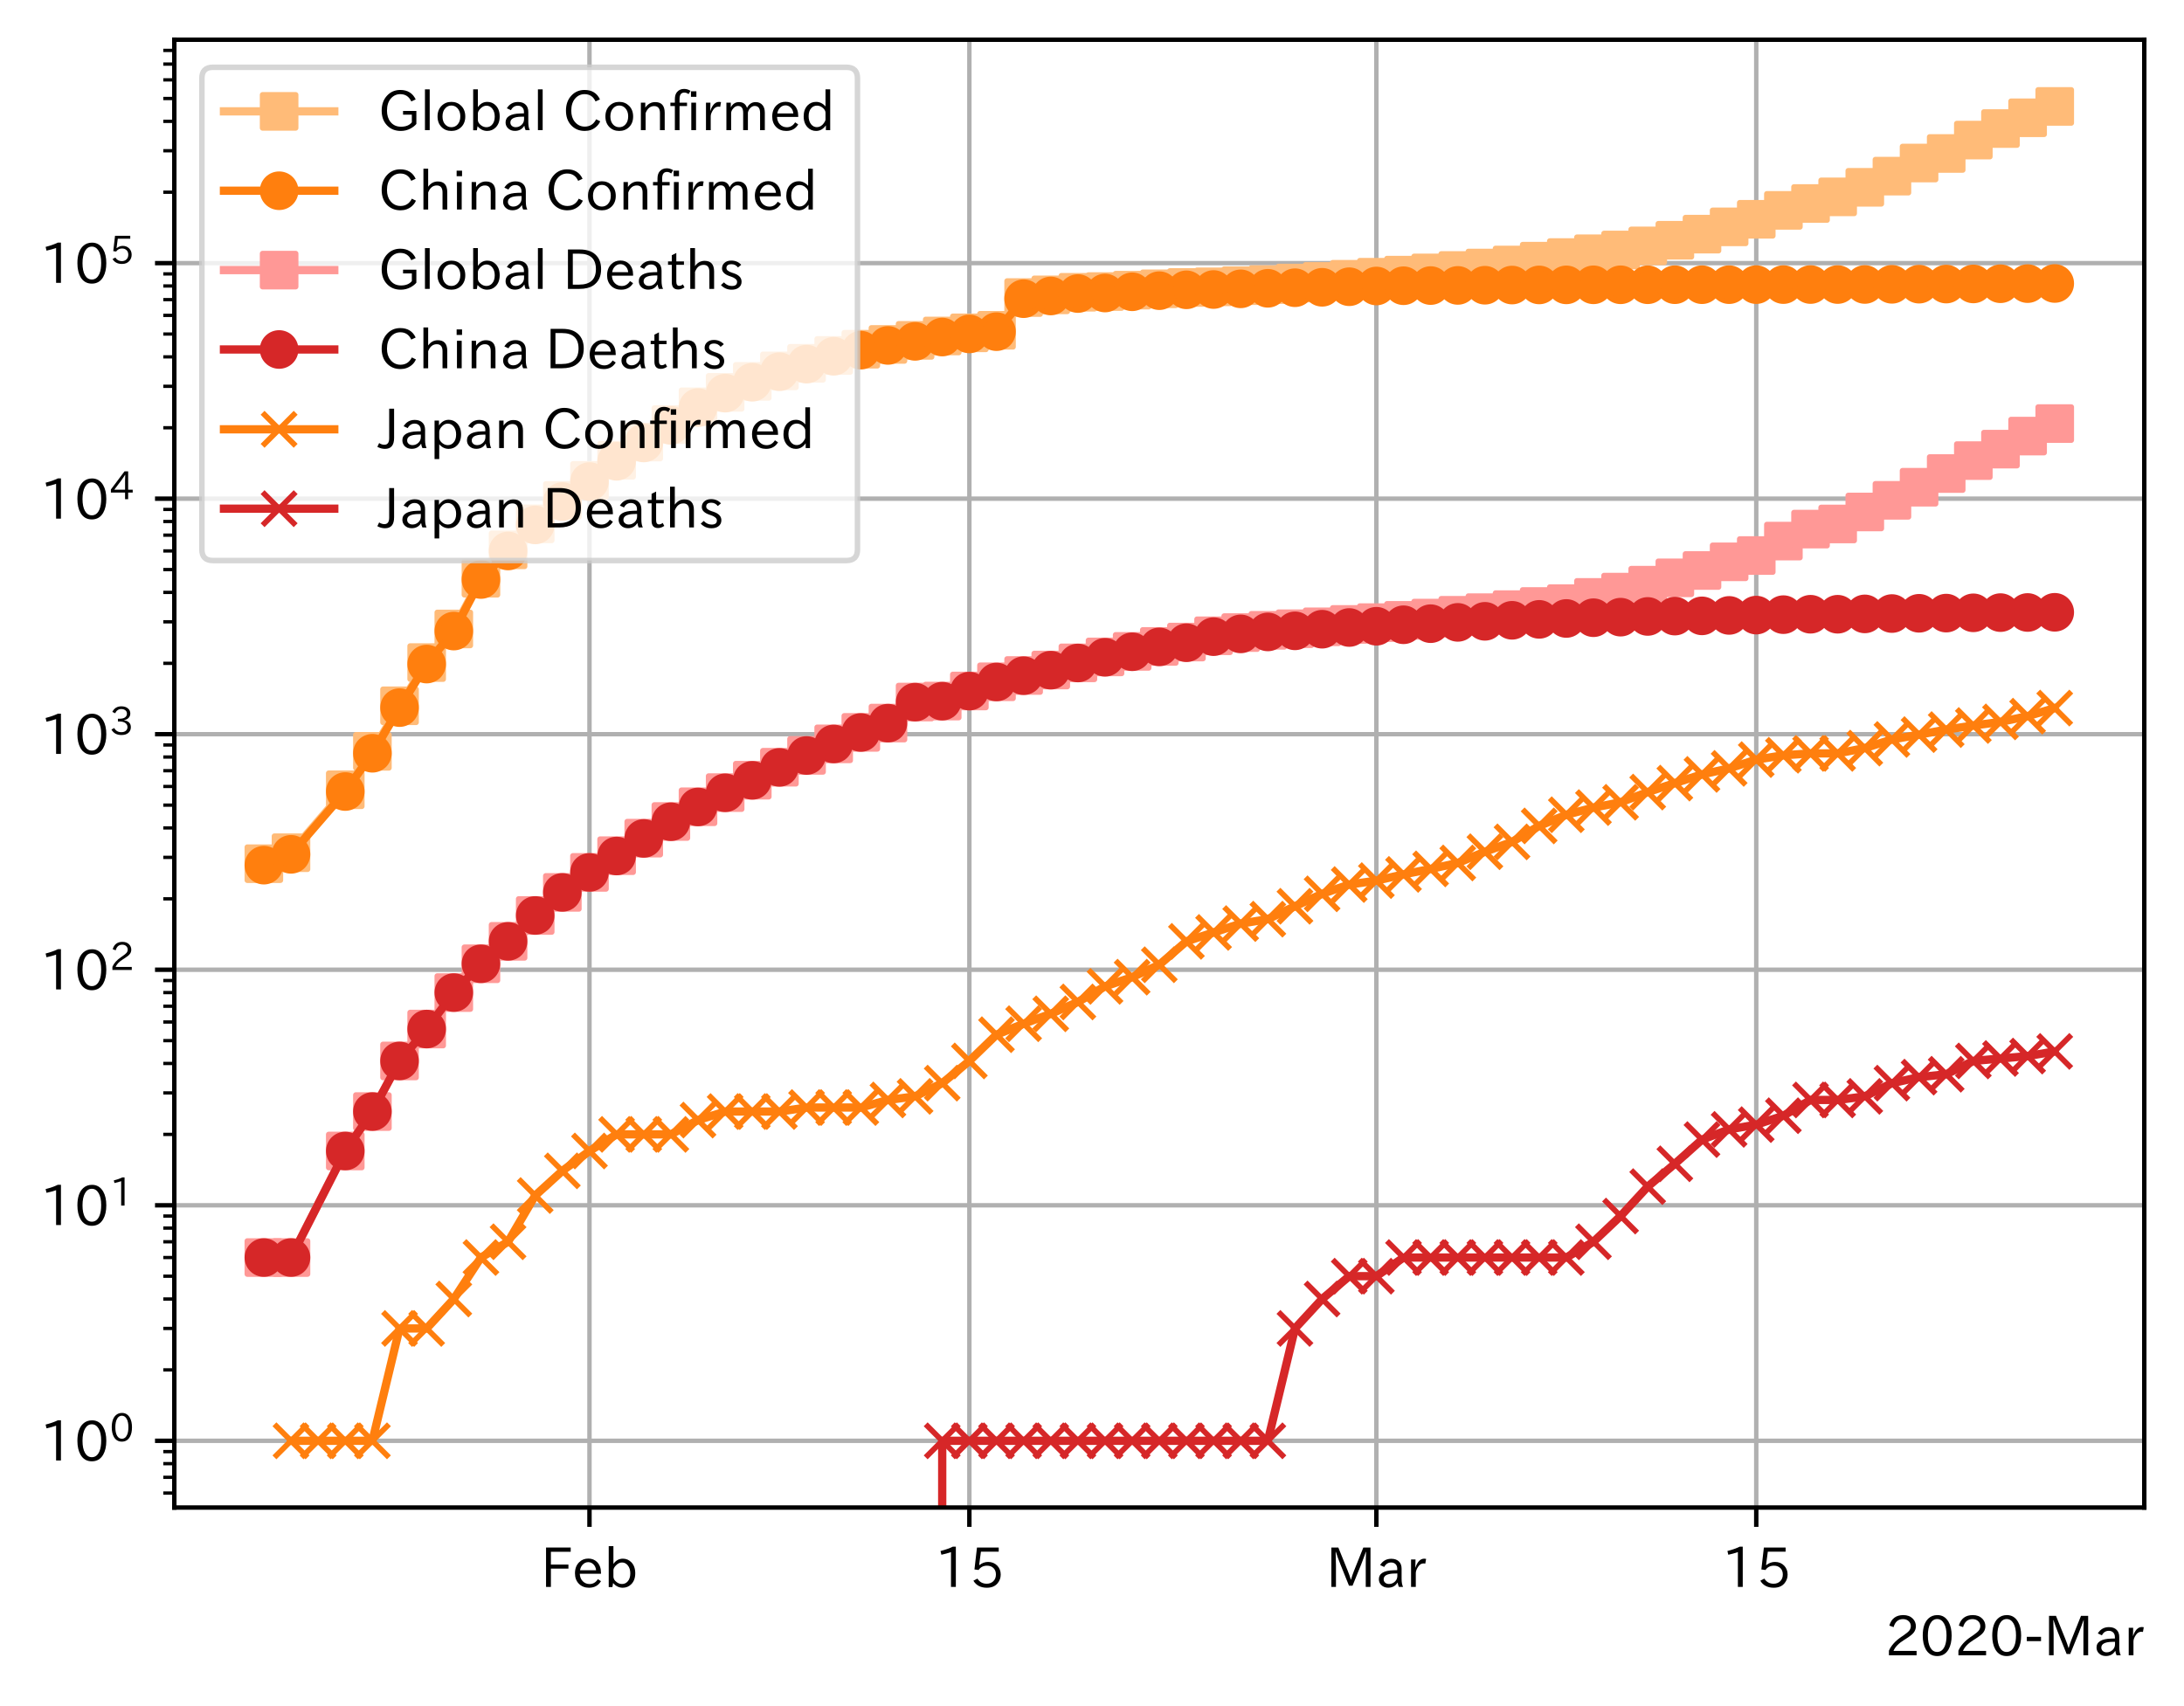 <?xml version="1.0" encoding="utf-8" standalone="no"?>
<!DOCTYPE svg PUBLIC "-//W3C//DTD SVG 1.1//EN"
  "http://www.w3.org/Graphics/SVG/1.1/DTD/svg11.dtd">
<!-- Created with matplotlib (https://matplotlib.org/) -->
<svg height="309.293pt" version="1.1" viewBox="0 0 395.92 309.293" width="395.92pt" xmlns="http://www.w3.org/2000/svg" xmlns:xlink="http://www.w3.org/1999/xlink">
 <defs>
  <style type="text/css">
*{stroke-linecap:butt;stroke-linejoin:round;}
  </style>
 </defs>
 <g id="figure_1">
  <g id="patch_1">
   <path d="M 0 309.293 
L 395.92 309.293 
L 395.92 0 
L 0 0 
z
" style="fill:#ffffff;"/>
  </g>
  <g id="axes_1">
   <g id="patch_2">
    <path d="M 31.6 273.312 
L 388.72 273.312 
L 388.72 7.2 
L 31.6 7.2 
z
" style="fill:#ffffff;"/>
   </g>
   <g id="matplotlib.axis_1">
    <g id="xtick_1">
     <g id="line2d_1">
      <path clip-path="url(#p650ccb7e3f)" d="M 106.861 273.312 
L 106.861 7.2 
" style="fill:none;stroke:#b0b0b0;stroke-linecap:square;stroke-width:0.8;"/>
     </g>
     <g id="line2d_2">
      <defs>
       <path d="M 0 0 
L 0 3.5 
" id="m16ca712744" style="stroke:#000000;stroke-width:0.8;"/>
      </defs>
      <g>
       <use style="stroke:#000000;stroke-width:0.8;" x="106.861" xlink:href="#m16ca712744" y="273.312"/>
      </g>
     </g>
     <g id="text_1">
      <!-- Feb -->
      <defs>
       <path d="M 54.203 64.703 
L 18.312 64.703 
L 18.312 41.5 
L 50.094 41.5 
L 50.094 34.188 
L 18.312 34.188 
L 18.312 0.984 
L 9.516 0.984 
L 9.516 72.406 
L 54.203 72.406 
z
" id="IPAexGothic-70"/>
       <path d="M 13.484 24.906 
Q 13.922 16.266 18.891 11.281 
Q 23.969 6.203 31.203 6.203 
Q 40.719 6.203 46.297 15.094 
L 51.906 11.375 
Q 44.828 -0.484 30.172 -0.484 
Q 19.094 -0.484 11.969 6.594 
Q 4.781 13.812 4.781 25.641 
Q 4.781 38.188 12.312 45.703 
Q 19 52.391 29 52.391 
Q 38.422 52.391 44.781 46.188 
Q 51.906 38.969 51.906 26.906 
L 51.906 24.906 
z
M 43.062 31.203 
Q 42.328 37.984 38.281 41.891 
Q 34.281 45.906 28.812 45.906 
Q 22.469 45.906 17.969 40.484 
Q 14.891 36.812 13.969 31.203 
z
" id="IPAexGothic-101"/>
       <path d="M 17.578 42.672 
Q 24.219 52.203 34.672 52.203 
Q 43.562 52.203 49.859 45.906 
Q 57.172 38.578 57.172 25.688 
Q 57.172 13.094 49.859 5.812 
Q 43.562 -0.484 34.469 -0.484 
Q 24.359 -0.484 17 8.062 
L 15.766 0.688 
L 9.078 0.688 
L 9.078 74.906 
L 17.578 74.906 
z
M 17.578 31.203 
L 17.578 19.578 
Q 17.578 13.875 23.875 9.375 
Q 28.172 6.297 33.109 6.297 
Q 38.875 6.297 42.875 10.297 
Q 48.188 15.766 48.188 25.484 
Q 48.188 34.281 43.797 39.891 
Q 39.453 45.312 33.203 45.312 
Q 27.484 45.312 22.469 40.281 
Q 17.578 35.406 17.578 31.203 
z
" id="IPAexGothic-98"/>
      </defs>
      <g transform="translate(98.037 287.803)scale(0.1 -0.1)">
       <use xlink:href="#IPAexGothic-70"/>
       <use x="57.178" xlink:href="#IPAexGothic-101"/>
       <use x="114.062" xlink:href="#IPAexGothic-98"/>
      </g>
     </g>
    </g>
    <g id="xtick_2">
     <g id="line2d_3">
      <path clip-path="url(#p650ccb7e3f)" d="M 175.727 273.312 
L 175.727 7.2 
" style="fill:none;stroke:#b0b0b0;stroke-linecap:square;stroke-width:0.8;"/>
     </g>
     <g id="line2d_4">
      <g>
       <use style="stroke:#000000;stroke-width:0.8;" x="175.727" xlink:href="#m16ca712744" y="273.312"/>
      </g>
     </g>
     <g id="text_2">
      <!-- 15 -->
      <defs>
       <path d="M 38.484 0.984 
L 29.688 0.984 
L 29.688 64.109 
Q 21.438 61.281 12.312 59.328 
L 10.688 66.109 
Q 23.734 69.391 32.906 73.922 
L 38.484 73.922 
z
" id="IPAexGothic-49"/>
       <path d="M 18.406 40.672 
Q 25.531 46.297 33.938 46.297 
Q 44 46.297 50.641 39.5 
Q 56.844 33.016 56.844 23.391 
Q 56.844 14.656 51.516 8.016 
Q 44.828 -0.484 31.734 -0.484 
Q 14.984 -0.484 7.328 12.25 
L 14.656 16.062 
Q 20.453 6.781 31.453 6.781 
Q 38.531 6.781 43.266 11.188 
Q 48.141 15.828 48.141 23.484 
Q 48.141 30.719 43.844 35.016 
Q 39.359 39.5 32.125 39.5 
Q 21.969 39.5 16.75 31.688 
L 9.234 32.672 
L 13.812 72.406 
L 53.219 72.406 
L 53.219 64.891 
L 20.953 64.891 
L 17.719 40.672 
z
" id="IPAexGothic-53"/>
      </defs>
      <g transform="translate(169.429 287.803)scale(0.1 -0.1)">
       <use xlink:href="#IPAexGothic-49"/>
       <use x="62.988" xlink:href="#IPAexGothic-53"/>
      </g>
     </g>
    </g>
    <g id="xtick_3">
     <g id="line2d_5">
      <path clip-path="url(#p650ccb7e3f)" d="M 249.512 273.312 
L 249.512 7.2 
" style="fill:none;stroke:#b0b0b0;stroke-linecap:square;stroke-width:0.8;"/>
     </g>
     <g id="line2d_6">
      <g>
       <use style="stroke:#000000;stroke-width:0.8;" x="249.512" xlink:href="#m16ca712744" y="273.312"/>
      </g>
     </g>
     <g id="text_3">
      <!-- Mar -->
      <defs>
       <path d="M 80.422 0.984 
L 71.828 0.984 
L 71.828 39.594 
Q 71.828 51.266 72.406 64.594 
L 72.016 64.594 
Q 68.062 53.266 63.531 41.797 
L 47.906 3.266 
L 41.406 3.266 
L 25.641 42.578 
Q 20.75 54.781 17.625 64.703 
L 17.234 64.703 
Q 17.828 48.922 17.828 39.891 
L 17.828 0.984 
L 9.516 0.984 
L 9.516 72.406 
L 22.125 72.406 
L 39.109 30.375 
Q 42.141 23 44.828 14.156 
L 45.125 14.156 
Q 47.312 22.125 50.531 30.172 
L 67.438 72.406 
L 80.422 72.406 
z
" id="IPAexGothic-77"/>
       <path d="M 49.312 0.984 
L 41.75 0.984 
Q 39.984 4.734 39.547 8.688 
L 39.203 8.688 
Q 33.547 -0.391 22.312 -0.391 
Q 14.594 -0.391 9.719 4.5 
Q 5.422 8.797 5.422 14.984 
Q 5.422 30.422 32.031 31.203 
L 38.719 31.391 
L 38.719 33.984 
Q 38.719 39.203 35.75 42.188 
Q 32.625 45.312 27.734 45.312 
Q 19.344 45.312 15.141 37.156 
L 7.719 40.578 
Q 14.656 52 27.938 52 
Q 37.109 52 42.047 46.875 
Q 46.625 42.281 46.625 33.891 
L 46.625 15.578 
Q 46.625 6.25 49.312 0.984 
z
M 38.922 25.391 
L 33.453 25.297 
Q 14.109 24.859 14.109 14.891 
Q 14.109 11.375 16.406 9.078 
Q 19.234 6.297 23.828 6.297 
Q 30.219 6.297 34.906 10.984 
Q 38.922 15.141 38.922 21 
z
" id="IPAexGothic-97"/>
       <path d="M 36.078 51.812 
L 34.578 43.266 
Q 32.906 43.609 31.594 43.609 
Q 25.828 43.609 22.078 38.188 
Q 17.391 31.344 17.391 26.172 
L 17.391 0.984 
L 8.797 0.984 
L 8.797 50.781 
L 16.891 50.781 
L 16.5 35.984 
L 16.703 35.984 
Q 22.219 52.203 32.766 52.203 
Q 34.469 52.203 36.078 51.812 
z
" id="IPAexGothic-114"/>
      </defs>
      <g transform="translate(240.403 287.803)scale(0.1 -0.1)">
       <use xlink:href="#IPAexGothic-77"/>
       <use x="90.186" xlink:href="#IPAexGothic-97"/>
       <use x="145.166" xlink:href="#IPAexGothic-114"/>
      </g>
     </g>
    </g>
    <g id="xtick_4">
     <g id="line2d_7">
      <path clip-path="url(#p650ccb7e3f)" d="M 318.378 273.312 
L 318.378 7.2 
" style="fill:none;stroke:#b0b0b0;stroke-linecap:square;stroke-width:0.8;"/>
     </g>
     <g id="line2d_8">
      <g>
       <use style="stroke:#000000;stroke-width:0.8;" x="318.378" xlink:href="#m16ca712744" y="273.312"/>
      </g>
     </g>
     <g id="text_4">
      <!-- 15 -->
      <g transform="translate(312.08 287.803)scale(0.1 -0.1)">
       <use xlink:href="#IPAexGothic-49"/>
       <use x="62.988" xlink:href="#IPAexGothic-53"/>
      </g>
     </g>
    </g>
    <g id="text_5">
     <!-- 2020-Mar -->
     <defs>
      <path d="M 57.172 0.984 
L 6.984 0.984 
L 6.984 9.281 
Q 12.891 23.047 29.594 34.422 
L 32.375 36.281 
Q 40.922 42.141 43.609 45.406 
Q 46.688 49.266 46.688 53.812 
Q 46.688 58.938 43.062 62.547 
Q 39.062 66.547 32.562 66.547 
Q 19.531 66.547 15.484 52 
L 7.766 54.781 
Q 13.328 73.828 33.062 73.828 
Q 43.844 73.828 50.25 67.438 
Q 55.859 61.672 55.859 53.516 
Q 55.859 47.469 52.25 42.531 
Q 48.922 37.75 36.969 30.281 
L 34.859 29 
Q 19.625 19.578 15.281 8.891 
L 57.172 8.891 
z
" id="IPAexGothic-50"/>
      <path d="M 31.844 73.828 
Q 45.016 73.828 52.094 61.625 
Q 57.719 51.953 57.719 36.625 
Q 57.719 21.438 52.094 11.578 
Q 45.125 -0.484 31.5 -0.484 
Q 17.922 -0.484 10.938 11.578 
Q 5.328 21.438 5.328 36.719 
Q 5.328 58.016 15.625 67.719 
Q 22.172 73.828 31.844 73.828 
z
M 31.5 66.656 
Q 23.688 66.656 19.188 58.734 
Q 14.594 50.734 14.594 36.625 
Q 14.594 22.75 19.094 14.797 
Q 23.641 6.984 31.5 6.984 
Q 40.922 6.984 45.453 18.016 
Q 48.438 25.344 48.438 37.109 
Q 48.438 50.875 43.844 58.734 
Q 39.203 66.656 31.5 66.656 
z
" id="IPAexGothic-48"/>
      <path d="M 30.766 26.609 
L 4.984 26.609 
L 4.984 34.422 
L 30.766 34.422 
z
" id="IPAexGothic-45"/>
     </defs>
     <g transform="translate(341.728 300.193)scale(0.1 -0.1)">
      <use xlink:href="#IPAexGothic-50"/>
      <use x="62.988" xlink:href="#IPAexGothic-48"/>
      <use x="125.977" xlink:href="#IPAexGothic-50"/>
      <use x="188.965" xlink:href="#IPAexGothic-48"/>
      <use x="251.953" xlink:href="#IPAexGothic-45"/>
      <use x="287.744" xlink:href="#IPAexGothic-77"/>
      <use x="377.93" xlink:href="#IPAexGothic-97"/>
      <use x="432.91" xlink:href="#IPAexGothic-114"/>
     </g>
    </g>
   </g>
   <g id="matplotlib.axis_2">
    <g id="ytick_1">
     <g id="line2d_9">
      <path clip-path="url(#p650ccb7e3f)" d="M 31.6 261.216 
L 388.72 261.216 
" style="fill:none;stroke:#b0b0b0;stroke-linecap:square;stroke-width:0.8;"/>
     </g>
     <g id="line2d_10">
      <defs>
       <path d="M 0 0 
L -3.5 0 
" id="m9ba206f371" style="stroke:#000000;stroke-width:0.8;"/>
      </defs>
      <g>
       <use style="stroke:#000000;stroke-width:0.8;" x="31.6" xlink:href="#m9ba206f371" y="261.216"/>
      </g>
     </g>
     <g id="text_6">
      <!-- $\mathdefault{10^{0}}$ -->
      <g transform="translate(7.2 264.961)scale(0.1 -0.1)">
       <use transform="translate(0 0.773)" xlink:href="#IPAexGothic-49"/>
       <use transform="translate(62.988 0.773)" xlink:href="#IPAexGothic-48"/>
       <use transform="translate(126.865 36.32)scale(0.7)" xlink:href="#IPAexGothic-48"/>
      </g>
     </g>
    </g>
    <g id="ytick_2">
     <g id="line2d_11">
      <path clip-path="url(#p650ccb7e3f)" d="M 31.6 218.514 
L 388.72 218.514 
" style="fill:none;stroke:#b0b0b0;stroke-linecap:square;stroke-width:0.8;"/>
     </g>
     <g id="line2d_12">
      <g>
       <use style="stroke:#000000;stroke-width:0.8;" x="31.6" xlink:href="#m9ba206f371" y="218.514"/>
      </g>
     </g>
     <g id="text_7">
      <!-- $\mathdefault{10^{1}}$ -->
      <g transform="translate(7.2 222.259)scale(0.1 -0.1)">
       <use transform="translate(0 0.708)" xlink:href="#IPAexGothic-49"/>
       <use transform="translate(62.988 0.708)" xlink:href="#IPAexGothic-48"/>
       <use transform="translate(126.865 36.255)scale(0.7)" xlink:href="#IPAexGothic-49"/>
      </g>
     </g>
    </g>
    <g id="ytick_3">
     <g id="line2d_13">
      <path clip-path="url(#p650ccb7e3f)" d="M 31.6 175.812 
L 388.72 175.812 
" style="fill:none;stroke:#b0b0b0;stroke-linecap:square;stroke-width:0.8;"/>
     </g>
     <g id="line2d_14">
      <g>
       <use style="stroke:#000000;stroke-width:0.8;" x="31.6" xlink:href="#m9ba206f371" y="175.812"/>
      </g>
     </g>
     <g id="text_8">
      <!-- $\mathdefault{10^{2}}$ -->
      <g transform="translate(7.2 179.557)scale(0.1 -0.1)">
       <use transform="translate(0 0.773)" xlink:href="#IPAexGothic-49"/>
       <use transform="translate(62.988 0.773)" xlink:href="#IPAexGothic-48"/>
       <use transform="translate(126.865 36.32)scale(0.7)" xlink:href="#IPAexGothic-50"/>
      </g>
     </g>
    </g>
    <g id="ytick_4">
     <g id="line2d_15">
      <path clip-path="url(#p650ccb7e3f)" d="M 31.6 133.109 
L 388.72 133.109 
" style="fill:none;stroke:#b0b0b0;stroke-linecap:square;stroke-width:0.8;"/>
     </g>
     <g id="line2d_16">
      <g>
       <use style="stroke:#000000;stroke-width:0.8;" x="31.6" xlink:href="#m9ba206f371" y="133.109"/>
      </g>
     </g>
     <g id="text_9">
      <!-- $\mathdefault{10^{3}}$ -->
      <defs>
       <path d="M 37.203 37.797 
Q 54.781 34.625 54.781 19.969 
Q 54.781 11.188 48.875 5.562 
Q 42.328 -0.484 30.375 -0.484 
Q 12.453 -0.484 4.5 13.766 
L 11.812 17.672 
Q 17.328 6.891 30.281 6.891 
Q 37.891 6.891 42.094 10.797 
Q 46.094 14.5 46.094 20.172 
Q 46.094 26.859 40.094 30.906 
Q 34.625 34.578 25.688 34.578 
L 21.297 34.578 
L 21.297 41.703 
L 25.875 41.703 
Q 34.859 41.703 39.594 45.125 
Q 44.672 48.734 44.672 54.828 
Q 44.672 61.469 38.969 64.656 
Q 35.297 66.844 30.172 66.844 
Q 19.344 66.844 14.109 55.906 
L 6.781 59.422 
Q 14.016 73.828 30.281 73.828 
Q 40.578 73.828 46.969 68.656 
Q 53.375 63.578 53.375 55.219 
Q 53.375 47.312 47.172 42.281 
Q 43.172 39.062 37.203 38.188 
z
" id="IPAexGothic-51"/>
      </defs>
      <g transform="translate(7.2 136.855)scale(0.1 -0.1)">
       <use transform="translate(0 0.773)" xlink:href="#IPAexGothic-49"/>
       <use transform="translate(62.988 0.773)" xlink:href="#IPAexGothic-48"/>
       <use transform="translate(126.865 36.32)scale(0.7)" xlink:href="#IPAexGothic-51"/>
      </g>
     </g>
    </g>
    <g id="ytick_5">
     <g id="line2d_17">
      <path clip-path="url(#p650ccb7e3f)" d="M 31.6 90.407 
L 388.72 90.407 
" style="fill:none;stroke:#b0b0b0;stroke-linecap:square;stroke-width:0.8;"/>
     </g>
     <g id="line2d_18">
      <g>
       <use style="stroke:#000000;stroke-width:0.8;" x="31.6" xlink:href="#m9ba206f371" y="90.407"/>
      </g>
     </g>
     <g id="text_10">
      <!-- $\mathdefault{10^{4}}$ -->
      <defs>
       <path d="M 59.578 18.109 
L 47.797 18.109 
L 47.797 0.984 
L 39.797 0.984 
L 39.797 18.109 
L 3.078 18.109 
L 3.078 26.125 
L 38.375 73.094 
L 47.797 73.094 
L 47.797 25.531 
L 59.578 25.531 
z
M 40.281 64.203 
L 39.984 64.203 
Q 35.594 57.125 31.297 51.312 
L 11.859 25.531 
L 39.797 25.531 
L 39.797 49.125 
Q 39.797 54.391 40.281 64.203 
z
" id="IPAexGothic-52"/>
      </defs>
      <g transform="translate(7.2 94.153)scale(0.1 -0.1)">
       <use transform="translate(0 0.287)" xlink:href="#IPAexGothic-49"/>
       <use transform="translate(62.988 0.287)" xlink:href="#IPAexGothic-48"/>
       <use transform="translate(126.865 35.834)scale(0.7)" xlink:href="#IPAexGothic-52"/>
      </g>
     </g>
    </g>
    <g id="ytick_6">
     <g id="line2d_19">
      <path clip-path="url(#p650ccb7e3f)" d="M 31.6 47.705 
L 388.72 47.705 
" style="fill:none;stroke:#b0b0b0;stroke-linecap:square;stroke-width:0.8;"/>
     </g>
     <g id="line2d_20">
      <g>
       <use style="stroke:#000000;stroke-width:0.8;" x="31.6" xlink:href="#m9ba206f371" y="47.705"/>
      </g>
     </g>
     <g id="text_11">
      <!-- $\mathdefault{10^{5}}$ -->
      <g transform="translate(7.2 51.45)scale(0.1 -0.1)">
       <use transform="translate(0 0.769)" xlink:href="#IPAexGothic-49"/>
       <use transform="translate(62.988 0.769)" xlink:href="#IPAexGothic-48"/>
       <use transform="translate(126.865 36.316)scale(0.7)" xlink:href="#IPAexGothic-53"/>
      </g>
     </g>
    </g>
    <g id="ytick_7">
     <g id="line2d_21">
      <defs>
       <path d="M 0 0 
L -2 0 
" id="m67bbfdd07d" style="stroke:#000000;stroke-width:0.6;"/>
      </defs>
      <g>
       <use style="stroke:#000000;stroke-width:0.6;" x="31.6" xlink:href="#m67bbfdd07d" y="270.689"/>
      </g>
     </g>
    </g>
    <g id="ytick_8">
     <g id="line2d_22">
      <g>
       <use style="stroke:#000000;stroke-width:0.6;" x="31.6" xlink:href="#m67bbfdd07d" y="267.831"/>
      </g>
     </g>
    </g>
    <g id="ytick_9">
     <g id="line2d_23">
      <g>
       <use style="stroke:#000000;stroke-width:0.6;" x="31.6" xlink:href="#m67bbfdd07d" y="265.354"/>
      </g>
     </g>
    </g>
    <g id="ytick_10">
     <g id="line2d_24">
      <g>
       <use style="stroke:#000000;stroke-width:0.6;" x="31.6" xlink:href="#m67bbfdd07d" y="263.17"/>
      </g>
     </g>
    </g>
    <g id="ytick_11">
     <g id="line2d_25">
      <g>
       <use style="stroke:#000000;stroke-width:0.6;" x="31.6" xlink:href="#m67bbfdd07d" y="248.361"/>
      </g>
     </g>
    </g>
    <g id="ytick_12">
     <g id="line2d_26">
      <g>
       <use style="stroke:#000000;stroke-width:0.6;" x="31.6" xlink:href="#m67bbfdd07d" y="240.842"/>
      </g>
     </g>
    </g>
    <g id="ytick_13">
     <g id="line2d_27">
      <g>
       <use style="stroke:#000000;stroke-width:0.6;" x="31.6" xlink:href="#m67bbfdd07d" y="235.507"/>
      </g>
     </g>
    </g>
    <g id="ytick_14">
     <g id="line2d_28">
      <g>
       <use style="stroke:#000000;stroke-width:0.6;" x="31.6" xlink:href="#m67bbfdd07d" y="231.368"/>
      </g>
     </g>
    </g>
    <g id="ytick_15">
     <g id="line2d_29">
      <g>
       <use style="stroke:#000000;stroke-width:0.6;" x="31.6" xlink:href="#m67bbfdd07d" y="227.987"/>
      </g>
     </g>
    </g>
    <g id="ytick_16">
     <g id="line2d_30">
      <g>
       <use style="stroke:#000000;stroke-width:0.6;" x="31.6" xlink:href="#m67bbfdd07d" y="225.128"/>
      </g>
     </g>
    </g>
    <g id="ytick_17">
     <g id="line2d_31">
      <g>
       <use style="stroke:#000000;stroke-width:0.6;" x="31.6" xlink:href="#m67bbfdd07d" y="222.652"/>
      </g>
     </g>
    </g>
    <g id="ytick_18">
     <g id="line2d_32">
      <g>
       <use style="stroke:#000000;stroke-width:0.6;" x="31.6" xlink:href="#m67bbfdd07d" y="220.468"/>
      </g>
     </g>
    </g>
    <g id="ytick_19">
     <g id="line2d_33">
      <g>
       <use style="stroke:#000000;stroke-width:0.6;" x="31.6" xlink:href="#m67bbfdd07d" y="205.659"/>
      </g>
     </g>
    </g>
    <g id="ytick_20">
     <g id="line2d_34">
      <g>
       <use style="stroke:#000000;stroke-width:0.6;" x="31.6" xlink:href="#m67bbfdd07d" y="198.14"/>
      </g>
     </g>
    </g>
    <g id="ytick_21">
     <g id="line2d_35">
      <g>
       <use style="stroke:#000000;stroke-width:0.6;" x="31.6" xlink:href="#m67bbfdd07d" y="192.805"/>
      </g>
     </g>
    </g>
    <g id="ytick_22">
     <g id="line2d_36">
      <g>
       <use style="stroke:#000000;stroke-width:0.6;" x="31.6" xlink:href="#m67bbfdd07d" y="188.666"/>
      </g>
     </g>
    </g>
    <g id="ytick_23">
     <g id="line2d_37">
      <g>
       <use style="stroke:#000000;stroke-width:0.6;" x="31.6" xlink:href="#m67bbfdd07d" y="185.285"/>
      </g>
     </g>
    </g>
    <g id="ytick_24">
     <g id="line2d_38">
      <g>
       <use style="stroke:#000000;stroke-width:0.6;" x="31.6" xlink:href="#m67bbfdd07d" y="182.426"/>
      </g>
     </g>
    </g>
    <g id="ytick_25">
     <g id="line2d_39">
      <g>
       <use style="stroke:#000000;stroke-width:0.6;" x="31.6" xlink:href="#m67bbfdd07d" y="179.95"/>
      </g>
     </g>
    </g>
    <g id="ytick_26">
     <g id="line2d_40">
      <g>
       <use style="stroke:#000000;stroke-width:0.6;" x="31.6" xlink:href="#m67bbfdd07d" y="177.766"/>
      </g>
     </g>
    </g>
    <g id="ytick_27">
     <g id="line2d_41">
      <g>
       <use style="stroke:#000000;stroke-width:0.6;" x="31.6" xlink:href="#m67bbfdd07d" y="162.957"/>
      </g>
     </g>
    </g>
    <g id="ytick_28">
     <g id="line2d_42">
      <g>
       <use style="stroke:#000000;stroke-width:0.6;" x="31.6" xlink:href="#m67bbfdd07d" y="155.438"/>
      </g>
     </g>
    </g>
    <g id="ytick_29">
     <g id="line2d_43">
      <g>
       <use style="stroke:#000000;stroke-width:0.6;" x="31.6" xlink:href="#m67bbfdd07d" y="150.102"/>
      </g>
     </g>
    </g>
    <g id="ytick_30">
     <g id="line2d_44">
      <g>
       <use style="stroke:#000000;stroke-width:0.6;" x="31.6" xlink:href="#m67bbfdd07d" y="145.964"/>
      </g>
     </g>
    </g>
    <g id="ytick_31">
     <g id="line2d_45">
      <g>
       <use style="stroke:#000000;stroke-width:0.6;" x="31.6" xlink:href="#m67bbfdd07d" y="142.583"/>
      </g>
     </g>
    </g>
    <g id="ytick_32">
     <g id="line2d_46">
      <g>
       <use style="stroke:#000000;stroke-width:0.6;" x="31.6" xlink:href="#m67bbfdd07d" y="139.724"/>
      </g>
     </g>
    </g>
    <g id="ytick_33">
     <g id="line2d_47">
      <g>
       <use style="stroke:#000000;stroke-width:0.6;" x="31.6" xlink:href="#m67bbfdd07d" y="137.248"/>
      </g>
     </g>
    </g>
    <g id="ytick_34">
     <g id="line2d_48">
      <g>
       <use style="stroke:#000000;stroke-width:0.6;" x="31.6" xlink:href="#m67bbfdd07d" y="135.063"/>
      </g>
     </g>
    </g>
    <g id="ytick_35">
     <g id="line2d_49">
      <g>
       <use style="stroke:#000000;stroke-width:0.6;" x="31.6" xlink:href="#m67bbfdd07d" y="120.255"/>
      </g>
     </g>
    </g>
    <g id="ytick_36">
     <g id="line2d_50">
      <g>
       <use style="stroke:#000000;stroke-width:0.6;" x="31.6" xlink:href="#m67bbfdd07d" y="112.735"/>
      </g>
     </g>
    </g>
    <g id="ytick_37">
     <g id="line2d_51">
      <g>
       <use style="stroke:#000000;stroke-width:0.6;" x="31.6" xlink:href="#m67bbfdd07d" y="107.4"/>
      </g>
     </g>
    </g>
    <g id="ytick_38">
     <g id="line2d_52">
      <g>
       <use style="stroke:#000000;stroke-width:0.6;" x="31.6" xlink:href="#m67bbfdd07d" y="103.262"/>
      </g>
     </g>
    </g>
    <g id="ytick_39">
     <g id="line2d_53">
      <g>
       <use style="stroke:#000000;stroke-width:0.6;" x="31.6" xlink:href="#m67bbfdd07d" y="99.881"/>
      </g>
     </g>
    </g>
    <g id="ytick_40">
     <g id="line2d_54">
      <g>
       <use style="stroke:#000000;stroke-width:0.6;" x="31.6" xlink:href="#m67bbfdd07d" y="97.022"/>
      </g>
     </g>
    </g>
    <g id="ytick_41">
     <g id="line2d_55">
      <g>
       <use style="stroke:#000000;stroke-width:0.6;" x="31.6" xlink:href="#m67bbfdd07d" y="94.546"/>
      </g>
     </g>
    </g>
    <g id="ytick_42">
     <g id="line2d_56">
      <g>
       <use style="stroke:#000000;stroke-width:0.6;" x="31.6" xlink:href="#m67bbfdd07d" y="92.361"/>
      </g>
     </g>
    </g>
    <g id="ytick_43">
     <g id="line2d_57">
      <g>
       <use style="stroke:#000000;stroke-width:0.6;" x="31.6" xlink:href="#m67bbfdd07d" y="77.553"/>
      </g>
     </g>
    </g>
    <g id="ytick_44">
     <g id="line2d_58">
      <g>
       <use style="stroke:#000000;stroke-width:0.6;" x="31.6" xlink:href="#m67bbfdd07d" y="70.033"/>
      </g>
     </g>
    </g>
    <g id="ytick_45">
     <g id="line2d_59">
      <g>
       <use style="stroke:#000000;stroke-width:0.6;" x="31.6" xlink:href="#m67bbfdd07d" y="64.698"/>
      </g>
     </g>
    </g>
    <g id="ytick_46">
     <g id="line2d_60">
      <g>
       <use style="stroke:#000000;stroke-width:0.6;" x="31.6" xlink:href="#m67bbfdd07d" y="60.56"/>
      </g>
     </g>
    </g>
    <g id="ytick_47">
     <g id="line2d_61">
      <g>
       <use style="stroke:#000000;stroke-width:0.6;" x="31.6" xlink:href="#m67bbfdd07d" y="57.179"/>
      </g>
     </g>
    </g>
    <g id="ytick_48">
     <g id="line2d_62">
      <g>
       <use style="stroke:#000000;stroke-width:0.6;" x="31.6" xlink:href="#m67bbfdd07d" y="54.32"/>
      </g>
     </g>
    </g>
    <g id="ytick_49">
     <g id="line2d_63">
      <g>
       <use style="stroke:#000000;stroke-width:0.6;" x="31.6" xlink:href="#m67bbfdd07d" y="51.843"/>
      </g>
     </g>
    </g>
    <g id="ytick_50">
     <g id="line2d_64">
      <g>
       <use style="stroke:#000000;stroke-width:0.6;" x="31.6" xlink:href="#m67bbfdd07d" y="49.659"/>
      </g>
     </g>
    </g>
    <g id="ytick_51">
     <g id="line2d_65">
      <g>
       <use style="stroke:#000000;stroke-width:0.6;" x="31.6" xlink:href="#m67bbfdd07d" y="34.85"/>
      </g>
     </g>
    </g>
    <g id="ytick_52">
     <g id="line2d_66">
      <g>
       <use style="stroke:#000000;stroke-width:0.6;" x="31.6" xlink:href="#m67bbfdd07d" y="27.331"/>
      </g>
     </g>
    </g>
    <g id="ytick_53">
     <g id="line2d_67">
      <g>
       <use style="stroke:#000000;stroke-width:0.6;" x="31.6" xlink:href="#m67bbfdd07d" y="21.996"/>
      </g>
     </g>
    </g>
    <g id="ytick_54">
     <g id="line2d_68">
      <g>
       <use style="stroke:#000000;stroke-width:0.6;" x="31.6" xlink:href="#m67bbfdd07d" y="17.858"/>
      </g>
     </g>
    </g>
    <g id="ytick_55">
     <g id="line2d_69">
      <g>
       <use style="stroke:#000000;stroke-width:0.6;" x="31.6" xlink:href="#m67bbfdd07d" y="14.476"/>
      </g>
     </g>
    </g>
    <g id="ytick_56">
     <g id="line2d_70">
      <g>
       <use style="stroke:#000000;stroke-width:0.6;" x="31.6" xlink:href="#m67bbfdd07d" y="11.618"/>
      </g>
     </g>
    </g>
    <g id="ytick_57">
     <g id="line2d_71">
      <g>
       <use style="stroke:#000000;stroke-width:0.6;" x="31.6" xlink:href="#m67bbfdd07d" y="9.141"/>
      </g>
     </g>
    </g>
   </g>
   <g id="line2d_72">
    <path clip-path="url(#p650ccb7e3f)" d="M 47.833 156.585 
L 52.752 154.592 
L 62.59 143.18 
L 67.509 136.211 
L 72.428 127.961 
L 77.347 120.125 
L 82.266 114.028 
L 87.185 104.836 
L 92.104 99.681 
L 97.023 94.972 
L 101.942 90.733 
L 106.861 87.099 
L 111.78 83.444 
L 116.699 80.145 
L 121.618 76.977 
L 126.537 73.748 
L 131.456 71.131 
L 136.375 69.14 
L 141.294 67.235 
L 146.213 65.866 
L 151.132 64.443 
L 156.051 63.312 
L 160.97 62.443 
L 165.889 61.708 
L 170.808 60.914 
L 175.727 60.346 
L 180.646 59.883 
L 185.565 53.945 
L 190.484 53.457 
L 195.403 52.99 
L 200.322 52.856 
L 205.241 52.608 
L 210.16 52.362 
L 215.079 52.121 
L 219.998 51.999 
L 224.917 51.788 
L 229.836 51.588 
L 234.755 51.319 
L 239.674 51.016 
L 244.593 50.631 
L 249.512 50.259 
L 254.431 49.877 
L 259.35 49.481 
L 264.269 49.033 
L 269.188 48.591 
L 274.107 48.043 
L 279.026 47.351 
L 283.945 46.697 
L 288.864 46.009 
L 293.783 45.324 
L 298.702 44.584 
L 303.621 43.56 
L 308.54 42.45 
L 313.459 41.132 
L 318.378 39.756 
L 323.297 38.138 
L 328.216 36.896 
L 333.135 35.692 
L 338.054 33.96 
L 342.973 31.933 
L 347.892 29.557 
L 352.811 27.823 
L 357.73 25.399 
L 362.649 23.304 
L 367.568 21.35 
L 372.487 19.296 
" style="fill:none;stroke:#ffbb78;stroke-linecap:square;stroke-width:1.5;"/>
    <defs>
     <path d="M -3 3 
L 3 3 
L 3 -3 
L -3 -3 
z
" id="m992bea90ca" style="stroke:#ffbb78;stroke-linejoin:miter;"/>
    </defs>
    <g clip-path="url(#p650ccb7e3f)">
     <use style="fill:#ffbb78;stroke:#ffbb78;stroke-linejoin:miter;" x="47.833" xlink:href="#m992bea90ca" y="156.585"/>
     <use style="fill:#ffbb78;stroke:#ffbb78;stroke-linejoin:miter;" x="52.752" xlink:href="#m992bea90ca" y="154.592"/>
     <use style="fill:#ffbb78;stroke:#ffbb78;stroke-linejoin:miter;" x="62.59" xlink:href="#m992bea90ca" y="143.18"/>
     <use style="fill:#ffbb78;stroke:#ffbb78;stroke-linejoin:miter;" x="67.509" xlink:href="#m992bea90ca" y="136.211"/>
     <use style="fill:#ffbb78;stroke:#ffbb78;stroke-linejoin:miter;" x="72.428" xlink:href="#m992bea90ca" y="127.961"/>
     <use style="fill:#ffbb78;stroke:#ffbb78;stroke-linejoin:miter;" x="77.347" xlink:href="#m992bea90ca" y="120.125"/>
     <use style="fill:#ffbb78;stroke:#ffbb78;stroke-linejoin:miter;" x="82.266" xlink:href="#m992bea90ca" y="114.028"/>
     <use style="fill:#ffbb78;stroke:#ffbb78;stroke-linejoin:miter;" x="87.185" xlink:href="#m992bea90ca" y="104.836"/>
     <use style="fill:#ffbb78;stroke:#ffbb78;stroke-linejoin:miter;" x="92.104" xlink:href="#m992bea90ca" y="99.681"/>
     <use style="fill:#ffbb78;stroke:#ffbb78;stroke-linejoin:miter;" x="97.023" xlink:href="#m992bea90ca" y="94.972"/>
     <use style="fill:#ffbb78;stroke:#ffbb78;stroke-linejoin:miter;" x="101.942" xlink:href="#m992bea90ca" y="90.733"/>
     <use style="fill:#ffbb78;stroke:#ffbb78;stroke-linejoin:miter;" x="106.861" xlink:href="#m992bea90ca" y="87.099"/>
     <use style="fill:#ffbb78;stroke:#ffbb78;stroke-linejoin:miter;" x="111.78" xlink:href="#m992bea90ca" y="83.444"/>
     <use style="fill:#ffbb78;stroke:#ffbb78;stroke-linejoin:miter;" x="116.699" xlink:href="#m992bea90ca" y="80.145"/>
     <use style="fill:#ffbb78;stroke:#ffbb78;stroke-linejoin:miter;" x="121.618" xlink:href="#m992bea90ca" y="76.977"/>
     <use style="fill:#ffbb78;stroke:#ffbb78;stroke-linejoin:miter;" x="126.537" xlink:href="#m992bea90ca" y="73.748"/>
     <use style="fill:#ffbb78;stroke:#ffbb78;stroke-linejoin:miter;" x="131.456" xlink:href="#m992bea90ca" y="71.131"/>
     <use style="fill:#ffbb78;stroke:#ffbb78;stroke-linejoin:miter;" x="136.375" xlink:href="#m992bea90ca" y="69.14"/>
     <use style="fill:#ffbb78;stroke:#ffbb78;stroke-linejoin:miter;" x="141.294" xlink:href="#m992bea90ca" y="67.235"/>
     <use style="fill:#ffbb78;stroke:#ffbb78;stroke-linejoin:miter;" x="146.213" xlink:href="#m992bea90ca" y="65.866"/>
     <use style="fill:#ffbb78;stroke:#ffbb78;stroke-linejoin:miter;" x="151.132" xlink:href="#m992bea90ca" y="64.443"/>
     <use style="fill:#ffbb78;stroke:#ffbb78;stroke-linejoin:miter;" x="156.051" xlink:href="#m992bea90ca" y="63.312"/>
     <use style="fill:#ffbb78;stroke:#ffbb78;stroke-linejoin:miter;" x="160.97" xlink:href="#m992bea90ca" y="62.443"/>
     <use style="fill:#ffbb78;stroke:#ffbb78;stroke-linejoin:miter;" x="165.889" xlink:href="#m992bea90ca" y="61.708"/>
     <use style="fill:#ffbb78;stroke:#ffbb78;stroke-linejoin:miter;" x="170.808" xlink:href="#m992bea90ca" y="60.914"/>
     <use style="fill:#ffbb78;stroke:#ffbb78;stroke-linejoin:miter;" x="175.727" xlink:href="#m992bea90ca" y="60.346"/>
     <use style="fill:#ffbb78;stroke:#ffbb78;stroke-linejoin:miter;" x="180.646" xlink:href="#m992bea90ca" y="59.883"/>
     <use style="fill:#ffbb78;stroke:#ffbb78;stroke-linejoin:miter;" x="185.565" xlink:href="#m992bea90ca" y="53.945"/>
     <use style="fill:#ffbb78;stroke:#ffbb78;stroke-linejoin:miter;" x="190.484" xlink:href="#m992bea90ca" y="53.457"/>
     <use style="fill:#ffbb78;stroke:#ffbb78;stroke-linejoin:miter;" x="195.403" xlink:href="#m992bea90ca" y="52.99"/>
     <use style="fill:#ffbb78;stroke:#ffbb78;stroke-linejoin:miter;" x="200.322" xlink:href="#m992bea90ca" y="52.856"/>
     <use style="fill:#ffbb78;stroke:#ffbb78;stroke-linejoin:miter;" x="205.241" xlink:href="#m992bea90ca" y="52.608"/>
     <use style="fill:#ffbb78;stroke:#ffbb78;stroke-linejoin:miter;" x="210.16" xlink:href="#m992bea90ca" y="52.362"/>
     <use style="fill:#ffbb78;stroke:#ffbb78;stroke-linejoin:miter;" x="215.079" xlink:href="#m992bea90ca" y="52.121"/>
     <use style="fill:#ffbb78;stroke:#ffbb78;stroke-linejoin:miter;" x="219.998" xlink:href="#m992bea90ca" y="51.999"/>
     <use style="fill:#ffbb78;stroke:#ffbb78;stroke-linejoin:miter;" x="224.917" xlink:href="#m992bea90ca" y="51.788"/>
     <use style="fill:#ffbb78;stroke:#ffbb78;stroke-linejoin:miter;" x="229.836" xlink:href="#m992bea90ca" y="51.588"/>
     <use style="fill:#ffbb78;stroke:#ffbb78;stroke-linejoin:miter;" x="234.755" xlink:href="#m992bea90ca" y="51.319"/>
     <use style="fill:#ffbb78;stroke:#ffbb78;stroke-linejoin:miter;" x="239.674" xlink:href="#m992bea90ca" y="51.016"/>
     <use style="fill:#ffbb78;stroke:#ffbb78;stroke-linejoin:miter;" x="244.593" xlink:href="#m992bea90ca" y="50.631"/>
     <use style="fill:#ffbb78;stroke:#ffbb78;stroke-linejoin:miter;" x="249.512" xlink:href="#m992bea90ca" y="50.259"/>
     <use style="fill:#ffbb78;stroke:#ffbb78;stroke-linejoin:miter;" x="254.431" xlink:href="#m992bea90ca" y="49.877"/>
     <use style="fill:#ffbb78;stroke:#ffbb78;stroke-linejoin:miter;" x="259.35" xlink:href="#m992bea90ca" y="49.481"/>
     <use style="fill:#ffbb78;stroke:#ffbb78;stroke-linejoin:miter;" x="264.269" xlink:href="#m992bea90ca" y="49.033"/>
     <use style="fill:#ffbb78;stroke:#ffbb78;stroke-linejoin:miter;" x="269.188" xlink:href="#m992bea90ca" y="48.591"/>
     <use style="fill:#ffbb78;stroke:#ffbb78;stroke-linejoin:miter;" x="274.107" xlink:href="#m992bea90ca" y="48.043"/>
     <use style="fill:#ffbb78;stroke:#ffbb78;stroke-linejoin:miter;" x="279.026" xlink:href="#m992bea90ca" y="47.351"/>
     <use style="fill:#ffbb78;stroke:#ffbb78;stroke-linejoin:miter;" x="283.945" xlink:href="#m992bea90ca" y="46.697"/>
     <use style="fill:#ffbb78;stroke:#ffbb78;stroke-linejoin:miter;" x="288.864" xlink:href="#m992bea90ca" y="46.009"/>
     <use style="fill:#ffbb78;stroke:#ffbb78;stroke-linejoin:miter;" x="293.783" xlink:href="#m992bea90ca" y="45.324"/>
     <use style="fill:#ffbb78;stroke:#ffbb78;stroke-linejoin:miter;" x="298.702" xlink:href="#m992bea90ca" y="44.584"/>
     <use style="fill:#ffbb78;stroke:#ffbb78;stroke-linejoin:miter;" x="303.621" xlink:href="#m992bea90ca" y="43.56"/>
     <use style="fill:#ffbb78;stroke:#ffbb78;stroke-linejoin:miter;" x="308.54" xlink:href="#m992bea90ca" y="42.45"/>
     <use style="fill:#ffbb78;stroke:#ffbb78;stroke-linejoin:miter;" x="313.459" xlink:href="#m992bea90ca" y="41.132"/>
     <use style="fill:#ffbb78;stroke:#ffbb78;stroke-linejoin:miter;" x="318.378" xlink:href="#m992bea90ca" y="39.756"/>
     <use style="fill:#ffbb78;stroke:#ffbb78;stroke-linejoin:miter;" x="323.297" xlink:href="#m992bea90ca" y="38.138"/>
     <use style="fill:#ffbb78;stroke:#ffbb78;stroke-linejoin:miter;" x="328.216" xlink:href="#m992bea90ca" y="36.896"/>
     <use style="fill:#ffbb78;stroke:#ffbb78;stroke-linejoin:miter;" x="333.135" xlink:href="#m992bea90ca" y="35.692"/>
     <use style="fill:#ffbb78;stroke:#ffbb78;stroke-linejoin:miter;" x="338.054" xlink:href="#m992bea90ca" y="33.96"/>
     <use style="fill:#ffbb78;stroke:#ffbb78;stroke-linejoin:miter;" x="342.973" xlink:href="#m992bea90ca" y="31.933"/>
     <use style="fill:#ffbb78;stroke:#ffbb78;stroke-linejoin:miter;" x="347.892" xlink:href="#m992bea90ca" y="29.557"/>
     <use style="fill:#ffbb78;stroke:#ffbb78;stroke-linejoin:miter;" x="352.811" xlink:href="#m992bea90ca" y="27.823"/>
     <use style="fill:#ffbb78;stroke:#ffbb78;stroke-linejoin:miter;" x="357.73" xlink:href="#m992bea90ca" y="25.399"/>
     <use style="fill:#ffbb78;stroke:#ffbb78;stroke-linejoin:miter;" x="362.649" xlink:href="#m992bea90ca" y="23.304"/>
     <use style="fill:#ffbb78;stroke:#ffbb78;stroke-linejoin:miter;" x="367.568" xlink:href="#m992bea90ca" y="21.35"/>
     <use style="fill:#ffbb78;stroke:#ffbb78;stroke-linejoin:miter;" x="372.487" xlink:href="#m992bea90ca" y="19.296"/>
    </g>
   </g>
   <g id="line2d_73">
    <path clip-path="url(#p650ccb7e3f)" d="M 47.833 156.85 
L 52.752 154.889 
L 62.59 143.502 
L 67.509 136.565 
L 72.428 128.287 
L 77.347 120.394 
L 82.266 114.41 
L 87.185 105.064 
L 92.104 99.89 
L 97.023 95.168 
L 101.942 90.934 
L 106.861 87.305 
L 111.78 83.631 
L 116.699 80.309 
L 121.618 77.121 
L 126.537 73.893 
L 131.456 71.273 
L 136.375 69.299 
L 141.294 67.389 
L 146.213 66.018 
L 151.132 64.589 
L 156.051 63.483 
L 160.97 62.625 
L 165.889 61.886 
L 170.808 61.106 
L 175.727 60.54 
L 180.646 60.129 
L 185.565 54.152 
L 190.484 53.662 
L 195.403 53.219 
L 200.322 53.121 
L 205.241 52.9 
L 210.16 52.699 
L 215.079 52.542 
L 219.998 52.489 
L 224.917 52.365 
L 229.836 52.268 
L 234.755 52.164 
L 239.674 52.086 
L 244.593 51.984 
L 249.512 51.851 
L 254.431 51.803 
L 259.35 51.773 
L 264.269 51.746 
L 269.188 51.713 
L 274.107 51.679 
L 279.026 51.656 
L 283.945 51.645 
L 288.864 51.635 
L 293.783 51.63 
L 298.702 51.623 
L 303.621 51.617 
L 308.54 51.615 
L 313.459 51.608 
L 318.378 51.602 
L 323.297 51.595 
L 328.216 51.586 
L 333.135 51.586 
L 338.054 51.573 
L 342.973 51.544 
L 347.892 51.518 
L 352.811 51.499 
L 357.73 51.476 
L 362.649 51.443 
L 367.568 51.42 
L 372.487 51.394 
" style="fill:none;stroke:#ff7f0e;stroke-linecap:square;stroke-width:1.5;"/>
    <defs>
     <path d="M 0 3 
C 0.796 3 1.559 2.684 2.121 2.121 
C 2.684 1.559 3 0.796 3 0 
C 3 -0.796 2.684 -1.559 2.121 -2.121 
C 1.559 -2.684 0.796 -3 0 -3 
C -0.796 -3 -1.559 -2.684 -2.121 -2.121 
C -2.684 -1.559 -3 -0.796 -3 0 
C -3 0.796 -2.684 1.559 -2.121 2.121 
C -1.559 2.684 -0.796 3 0 3 
z
" id="ma470fbc604" style="stroke:#ff7f0e;"/>
    </defs>
    <g clip-path="url(#p650ccb7e3f)">
     <use style="fill:#ff7f0e;stroke:#ff7f0e;" x="47.833" xlink:href="#ma470fbc604" y="156.85"/>
     <use style="fill:#ff7f0e;stroke:#ff7f0e;" x="52.752" xlink:href="#ma470fbc604" y="154.889"/>
     <use style="fill:#ff7f0e;stroke:#ff7f0e;" x="62.59" xlink:href="#ma470fbc604" y="143.502"/>
     <use style="fill:#ff7f0e;stroke:#ff7f0e;" x="67.509" xlink:href="#ma470fbc604" y="136.565"/>
     <use style="fill:#ff7f0e;stroke:#ff7f0e;" x="72.428" xlink:href="#ma470fbc604" y="128.287"/>
     <use style="fill:#ff7f0e;stroke:#ff7f0e;" x="77.347" xlink:href="#ma470fbc604" y="120.394"/>
     <use style="fill:#ff7f0e;stroke:#ff7f0e;" x="82.266" xlink:href="#ma470fbc604" y="114.41"/>
     <use style="fill:#ff7f0e;stroke:#ff7f0e;" x="87.185" xlink:href="#ma470fbc604" y="105.064"/>
     <use style="fill:#ff7f0e;stroke:#ff7f0e;" x="92.104" xlink:href="#ma470fbc604" y="99.89"/>
     <use style="fill:#ff7f0e;stroke:#ff7f0e;" x="97.023" xlink:href="#ma470fbc604" y="95.168"/>
     <use style="fill:#ff7f0e;stroke:#ff7f0e;" x="101.942" xlink:href="#ma470fbc604" y="90.934"/>
     <use style="fill:#ff7f0e;stroke:#ff7f0e;" x="106.861" xlink:href="#ma470fbc604" y="87.305"/>
     <use style="fill:#ff7f0e;stroke:#ff7f0e;" x="111.78" xlink:href="#ma470fbc604" y="83.631"/>
     <use style="fill:#ff7f0e;stroke:#ff7f0e;" x="116.699" xlink:href="#ma470fbc604" y="80.309"/>
     <use style="fill:#ff7f0e;stroke:#ff7f0e;" x="121.618" xlink:href="#ma470fbc604" y="77.121"/>
     <use style="fill:#ff7f0e;stroke:#ff7f0e;" x="126.537" xlink:href="#ma470fbc604" y="73.893"/>
     <use style="fill:#ff7f0e;stroke:#ff7f0e;" x="131.456" xlink:href="#ma470fbc604" y="71.273"/>
     <use style="fill:#ff7f0e;stroke:#ff7f0e;" x="136.375" xlink:href="#ma470fbc604" y="69.299"/>
     <use style="fill:#ff7f0e;stroke:#ff7f0e;" x="141.294" xlink:href="#ma470fbc604" y="67.389"/>
     <use style="fill:#ff7f0e;stroke:#ff7f0e;" x="146.213" xlink:href="#ma470fbc604" y="66.018"/>
     <use style="fill:#ff7f0e;stroke:#ff7f0e;" x="151.132" xlink:href="#ma470fbc604" y="64.589"/>
     <use style="fill:#ff7f0e;stroke:#ff7f0e;" x="156.051" xlink:href="#ma470fbc604" y="63.483"/>
     <use style="fill:#ff7f0e;stroke:#ff7f0e;" x="160.97" xlink:href="#ma470fbc604" y="62.625"/>
     <use style="fill:#ff7f0e;stroke:#ff7f0e;" x="165.889" xlink:href="#ma470fbc604" y="61.886"/>
     <use style="fill:#ff7f0e;stroke:#ff7f0e;" x="170.808" xlink:href="#ma470fbc604" y="61.106"/>
     <use style="fill:#ff7f0e;stroke:#ff7f0e;" x="175.727" xlink:href="#ma470fbc604" y="60.54"/>
     <use style="fill:#ff7f0e;stroke:#ff7f0e;" x="180.646" xlink:href="#ma470fbc604" y="60.129"/>
     <use style="fill:#ff7f0e;stroke:#ff7f0e;" x="185.565" xlink:href="#ma470fbc604" y="54.152"/>
     <use style="fill:#ff7f0e;stroke:#ff7f0e;" x="190.484" xlink:href="#ma470fbc604" y="53.662"/>
     <use style="fill:#ff7f0e;stroke:#ff7f0e;" x="195.403" xlink:href="#ma470fbc604" y="53.219"/>
     <use style="fill:#ff7f0e;stroke:#ff7f0e;" x="200.322" xlink:href="#ma470fbc604" y="53.121"/>
     <use style="fill:#ff7f0e;stroke:#ff7f0e;" x="205.241" xlink:href="#ma470fbc604" y="52.9"/>
     <use style="fill:#ff7f0e;stroke:#ff7f0e;" x="210.16" xlink:href="#ma470fbc604" y="52.699"/>
     <use style="fill:#ff7f0e;stroke:#ff7f0e;" x="215.079" xlink:href="#ma470fbc604" y="52.542"/>
     <use style="fill:#ff7f0e;stroke:#ff7f0e;" x="219.998" xlink:href="#ma470fbc604" y="52.489"/>
     <use style="fill:#ff7f0e;stroke:#ff7f0e;" x="224.917" xlink:href="#ma470fbc604" y="52.365"/>
     <use style="fill:#ff7f0e;stroke:#ff7f0e;" x="229.836" xlink:href="#ma470fbc604" y="52.268"/>
     <use style="fill:#ff7f0e;stroke:#ff7f0e;" x="234.755" xlink:href="#ma470fbc604" y="52.164"/>
     <use style="fill:#ff7f0e;stroke:#ff7f0e;" x="239.674" xlink:href="#ma470fbc604" y="52.086"/>
     <use style="fill:#ff7f0e;stroke:#ff7f0e;" x="244.593" xlink:href="#ma470fbc604" y="51.984"/>
     <use style="fill:#ff7f0e;stroke:#ff7f0e;" x="249.512" xlink:href="#ma470fbc604" y="51.851"/>
     <use style="fill:#ff7f0e;stroke:#ff7f0e;" x="254.431" xlink:href="#ma470fbc604" y="51.803"/>
     <use style="fill:#ff7f0e;stroke:#ff7f0e;" x="259.35" xlink:href="#ma470fbc604" y="51.773"/>
     <use style="fill:#ff7f0e;stroke:#ff7f0e;" x="264.269" xlink:href="#ma470fbc604" y="51.746"/>
     <use style="fill:#ff7f0e;stroke:#ff7f0e;" x="269.188" xlink:href="#ma470fbc604" y="51.713"/>
     <use style="fill:#ff7f0e;stroke:#ff7f0e;" x="274.107" xlink:href="#ma470fbc604" y="51.679"/>
     <use style="fill:#ff7f0e;stroke:#ff7f0e;" x="279.026" xlink:href="#ma470fbc604" y="51.656"/>
     <use style="fill:#ff7f0e;stroke:#ff7f0e;" x="283.945" xlink:href="#ma470fbc604" y="51.645"/>
     <use style="fill:#ff7f0e;stroke:#ff7f0e;" x="288.864" xlink:href="#ma470fbc604" y="51.635"/>
     <use style="fill:#ff7f0e;stroke:#ff7f0e;" x="293.783" xlink:href="#ma470fbc604" y="51.63"/>
     <use style="fill:#ff7f0e;stroke:#ff7f0e;" x="298.702" xlink:href="#ma470fbc604" y="51.623"/>
     <use style="fill:#ff7f0e;stroke:#ff7f0e;" x="303.621" xlink:href="#ma470fbc604" y="51.617"/>
     <use style="fill:#ff7f0e;stroke:#ff7f0e;" x="308.54" xlink:href="#ma470fbc604" y="51.615"/>
     <use style="fill:#ff7f0e;stroke:#ff7f0e;" x="313.459" xlink:href="#ma470fbc604" y="51.608"/>
     <use style="fill:#ff7f0e;stroke:#ff7f0e;" x="318.378" xlink:href="#ma470fbc604" y="51.602"/>
     <use style="fill:#ff7f0e;stroke:#ff7f0e;" x="323.297" xlink:href="#ma470fbc604" y="51.595"/>
     <use style="fill:#ff7f0e;stroke:#ff7f0e;" x="328.216" xlink:href="#ma470fbc604" y="51.586"/>
     <use style="fill:#ff7f0e;stroke:#ff7f0e;" x="333.135" xlink:href="#ma470fbc604" y="51.586"/>
     <use style="fill:#ff7f0e;stroke:#ff7f0e;" x="338.054" xlink:href="#ma470fbc604" y="51.573"/>
     <use style="fill:#ff7f0e;stroke:#ff7f0e;" x="342.973" xlink:href="#ma470fbc604" y="51.544"/>
     <use style="fill:#ff7f0e;stroke:#ff7f0e;" x="347.892" xlink:href="#ma470fbc604" y="51.518"/>
     <use style="fill:#ff7f0e;stroke:#ff7f0e;" x="352.811" xlink:href="#ma470fbc604" y="51.499"/>
     <use style="fill:#ff7f0e;stroke:#ff7f0e;" x="357.73" xlink:href="#ma470fbc604" y="51.476"/>
     <use style="fill:#ff7f0e;stroke:#ff7f0e;" x="362.649" xlink:href="#ma470fbc604" y="51.443"/>
     <use style="fill:#ff7f0e;stroke:#ff7f0e;" x="367.568" xlink:href="#ma470fbc604" y="51.42"/>
     <use style="fill:#ff7f0e;stroke:#ff7f0e;" x="372.487" xlink:href="#ma470fbc604" y="51.394"/>
    </g>
   </g>
   <g id="line2d_74">
    <path clip-path="url(#p650ccb7e3f)" d="M 47.833 227.987 
L 52.752 227.987 
L 62.59 208.673 
L 67.509 201.521 
L 72.428 192.347 
L 77.347 186.565 
L 82.266 179.95 
L 87.185 174.731 
L 92.104 170.663 
L 97.023 165.971 
L 101.942 161.789 
L 106.861 158.163 
L 111.78 155.131 
L 116.699 151.954 
L 121.618 148.934 
L 126.537 146.263 
L 131.456 143.698 
L 136.375 141.444 
L 141.294 139.099 
L 146.213 136.949 
L 151.132 134.858 
L 156.051 132.779 
L 160.97 131.091 
L 165.889 127.285 
L 170.808 127.096 
L 175.727 125.271 
L 180.646 123.61 
L 185.565 122.468 
L 190.484 121.472 
L 195.403 120.172 
L 200.322 119.096 
L 205.241 118.095 
L 210.16 117.193 
L 215.079 116.401 
L 219.998 115.261 
L 224.917 114.689 
L 229.836 114.275 
L 234.755 113.988 
L 239.674 113.635 
L 244.593 113.211 
L 249.512 112.878 
L 254.431 112.471 
L 259.35 112.056 
L 264.269 111.55 
L 269.188 111.069 
L 274.107 110.524 
L 279.026 109.951 
L 283.945 109.437 
L 288.864 108.308 
L 293.783 107.345 
L 298.702 106.094 
L 303.621 104.756 
L 308.54 103.43 
L 313.459 101.859 
L 318.378 100.718 
L 323.297 98.096 
L 328.216 95.926 
L 333.135 94.998 
L 338.054 92.824 
L 342.973 90.706 
L 347.892 88.332 
L 352.811 85.852 
L 357.73 83.504 
L 362.649 81.425 
L 367.568 79.059 
L 372.487 76.795 
" style="fill:none;stroke:#ff9896;stroke-linecap:square;stroke-width:1.5;"/>
    <defs>
     <path d="M -3 3 
L 3 3 
L 3 -3 
L -3 -3 
z
" id="m289c91e490" style="stroke:#ff9896;stroke-linejoin:miter;"/>
    </defs>
    <g clip-path="url(#p650ccb7e3f)">
     <use style="fill:#ff9896;stroke:#ff9896;stroke-linejoin:miter;" x="47.833" xlink:href="#m289c91e490" y="227.987"/>
     <use style="fill:#ff9896;stroke:#ff9896;stroke-linejoin:miter;" x="52.752" xlink:href="#m289c91e490" y="227.987"/>
     <use style="fill:#ff9896;stroke:#ff9896;stroke-linejoin:miter;" x="62.59" xlink:href="#m289c91e490" y="208.673"/>
     <use style="fill:#ff9896;stroke:#ff9896;stroke-linejoin:miter;" x="67.509" xlink:href="#m289c91e490" y="201.521"/>
     <use style="fill:#ff9896;stroke:#ff9896;stroke-linejoin:miter;" x="72.428" xlink:href="#m289c91e490" y="192.347"/>
     <use style="fill:#ff9896;stroke:#ff9896;stroke-linejoin:miter;" x="77.347" xlink:href="#m289c91e490" y="186.565"/>
     <use style="fill:#ff9896;stroke:#ff9896;stroke-linejoin:miter;" x="82.266" xlink:href="#m289c91e490" y="179.95"/>
     <use style="fill:#ff9896;stroke:#ff9896;stroke-linejoin:miter;" x="87.185" xlink:href="#m289c91e490" y="174.731"/>
     <use style="fill:#ff9896;stroke:#ff9896;stroke-linejoin:miter;" x="92.104" xlink:href="#m289c91e490" y="170.663"/>
     <use style="fill:#ff9896;stroke:#ff9896;stroke-linejoin:miter;" x="97.023" xlink:href="#m289c91e490" y="165.971"/>
     <use style="fill:#ff9896;stroke:#ff9896;stroke-linejoin:miter;" x="101.942" xlink:href="#m289c91e490" y="161.789"/>
     <use style="fill:#ff9896;stroke:#ff9896;stroke-linejoin:miter;" x="106.861" xlink:href="#m289c91e490" y="158.163"/>
     <use style="fill:#ff9896;stroke:#ff9896;stroke-linejoin:miter;" x="111.78" xlink:href="#m289c91e490" y="155.131"/>
     <use style="fill:#ff9896;stroke:#ff9896;stroke-linejoin:miter;" x="116.699" xlink:href="#m289c91e490" y="151.954"/>
     <use style="fill:#ff9896;stroke:#ff9896;stroke-linejoin:miter;" x="121.618" xlink:href="#m289c91e490" y="148.934"/>
     <use style="fill:#ff9896;stroke:#ff9896;stroke-linejoin:miter;" x="126.537" xlink:href="#m289c91e490" y="146.263"/>
     <use style="fill:#ff9896;stroke:#ff9896;stroke-linejoin:miter;" x="131.456" xlink:href="#m289c91e490" y="143.698"/>
     <use style="fill:#ff9896;stroke:#ff9896;stroke-linejoin:miter;" x="136.375" xlink:href="#m289c91e490" y="141.444"/>
     <use style="fill:#ff9896;stroke:#ff9896;stroke-linejoin:miter;" x="141.294" xlink:href="#m289c91e490" y="139.099"/>
     <use style="fill:#ff9896;stroke:#ff9896;stroke-linejoin:miter;" x="146.213" xlink:href="#m289c91e490" y="136.949"/>
     <use style="fill:#ff9896;stroke:#ff9896;stroke-linejoin:miter;" x="151.132" xlink:href="#m289c91e490" y="134.858"/>
     <use style="fill:#ff9896;stroke:#ff9896;stroke-linejoin:miter;" x="156.051" xlink:href="#m289c91e490" y="132.779"/>
     <use style="fill:#ff9896;stroke:#ff9896;stroke-linejoin:miter;" x="160.97" xlink:href="#m289c91e490" y="131.091"/>
     <use style="fill:#ff9896;stroke:#ff9896;stroke-linejoin:miter;" x="165.889" xlink:href="#m289c91e490" y="127.285"/>
     <use style="fill:#ff9896;stroke:#ff9896;stroke-linejoin:miter;" x="170.808" xlink:href="#m289c91e490" y="127.096"/>
     <use style="fill:#ff9896;stroke:#ff9896;stroke-linejoin:miter;" x="175.727" xlink:href="#m289c91e490" y="125.271"/>
     <use style="fill:#ff9896;stroke:#ff9896;stroke-linejoin:miter;" x="180.646" xlink:href="#m289c91e490" y="123.61"/>
     <use style="fill:#ff9896;stroke:#ff9896;stroke-linejoin:miter;" x="185.565" xlink:href="#m289c91e490" y="122.468"/>
     <use style="fill:#ff9896;stroke:#ff9896;stroke-linejoin:miter;" x="190.484" xlink:href="#m289c91e490" y="121.472"/>
     <use style="fill:#ff9896;stroke:#ff9896;stroke-linejoin:miter;" x="195.403" xlink:href="#m289c91e490" y="120.172"/>
     <use style="fill:#ff9896;stroke:#ff9896;stroke-linejoin:miter;" x="200.322" xlink:href="#m289c91e490" y="119.096"/>
     <use style="fill:#ff9896;stroke:#ff9896;stroke-linejoin:miter;" x="205.241" xlink:href="#m289c91e490" y="118.095"/>
     <use style="fill:#ff9896;stroke:#ff9896;stroke-linejoin:miter;" x="210.16" xlink:href="#m289c91e490" y="117.193"/>
     <use style="fill:#ff9896;stroke:#ff9896;stroke-linejoin:miter;" x="215.079" xlink:href="#m289c91e490" y="116.401"/>
     <use style="fill:#ff9896;stroke:#ff9896;stroke-linejoin:miter;" x="219.998" xlink:href="#m289c91e490" y="115.261"/>
     <use style="fill:#ff9896;stroke:#ff9896;stroke-linejoin:miter;" x="224.917" xlink:href="#m289c91e490" y="114.689"/>
     <use style="fill:#ff9896;stroke:#ff9896;stroke-linejoin:miter;" x="229.836" xlink:href="#m289c91e490" y="114.275"/>
     <use style="fill:#ff9896;stroke:#ff9896;stroke-linejoin:miter;" x="234.755" xlink:href="#m289c91e490" y="113.988"/>
     <use style="fill:#ff9896;stroke:#ff9896;stroke-linejoin:miter;" x="239.674" xlink:href="#m289c91e490" y="113.635"/>
     <use style="fill:#ff9896;stroke:#ff9896;stroke-linejoin:miter;" x="244.593" xlink:href="#m289c91e490" y="113.211"/>
     <use style="fill:#ff9896;stroke:#ff9896;stroke-linejoin:miter;" x="249.512" xlink:href="#m289c91e490" y="112.878"/>
     <use style="fill:#ff9896;stroke:#ff9896;stroke-linejoin:miter;" x="254.431" xlink:href="#m289c91e490" y="112.471"/>
     <use style="fill:#ff9896;stroke:#ff9896;stroke-linejoin:miter;" x="259.35" xlink:href="#m289c91e490" y="112.056"/>
     <use style="fill:#ff9896;stroke:#ff9896;stroke-linejoin:miter;" x="264.269" xlink:href="#m289c91e490" y="111.55"/>
     <use style="fill:#ff9896;stroke:#ff9896;stroke-linejoin:miter;" x="269.188" xlink:href="#m289c91e490" y="111.069"/>
     <use style="fill:#ff9896;stroke:#ff9896;stroke-linejoin:miter;" x="274.107" xlink:href="#m289c91e490" y="110.524"/>
     <use style="fill:#ff9896;stroke:#ff9896;stroke-linejoin:miter;" x="279.026" xlink:href="#m289c91e490" y="109.951"/>
     <use style="fill:#ff9896;stroke:#ff9896;stroke-linejoin:miter;" x="283.945" xlink:href="#m289c91e490" y="109.437"/>
     <use style="fill:#ff9896;stroke:#ff9896;stroke-linejoin:miter;" x="288.864" xlink:href="#m289c91e490" y="108.308"/>
     <use style="fill:#ff9896;stroke:#ff9896;stroke-linejoin:miter;" x="293.783" xlink:href="#m289c91e490" y="107.345"/>
     <use style="fill:#ff9896;stroke:#ff9896;stroke-linejoin:miter;" x="298.702" xlink:href="#m289c91e490" y="106.094"/>
     <use style="fill:#ff9896;stroke:#ff9896;stroke-linejoin:miter;" x="303.621" xlink:href="#m289c91e490" y="104.756"/>
     <use style="fill:#ff9896;stroke:#ff9896;stroke-linejoin:miter;" x="308.54" xlink:href="#m289c91e490" y="103.43"/>
     <use style="fill:#ff9896;stroke:#ff9896;stroke-linejoin:miter;" x="313.459" xlink:href="#m289c91e490" y="101.859"/>
     <use style="fill:#ff9896;stroke:#ff9896;stroke-linejoin:miter;" x="318.378" xlink:href="#m289c91e490" y="100.718"/>
     <use style="fill:#ff9896;stroke:#ff9896;stroke-linejoin:miter;" x="323.297" xlink:href="#m289c91e490" y="98.096"/>
     <use style="fill:#ff9896;stroke:#ff9896;stroke-linejoin:miter;" x="328.216" xlink:href="#m289c91e490" y="95.926"/>
     <use style="fill:#ff9896;stroke:#ff9896;stroke-linejoin:miter;" x="333.135" xlink:href="#m289c91e490" y="94.998"/>
     <use style="fill:#ff9896;stroke:#ff9896;stroke-linejoin:miter;" x="338.054" xlink:href="#m289c91e490" y="92.824"/>
     <use style="fill:#ff9896;stroke:#ff9896;stroke-linejoin:miter;" x="342.973" xlink:href="#m289c91e490" y="90.706"/>
     <use style="fill:#ff9896;stroke:#ff9896;stroke-linejoin:miter;" x="347.892" xlink:href="#m289c91e490" y="88.332"/>
     <use style="fill:#ff9896;stroke:#ff9896;stroke-linejoin:miter;" x="352.811" xlink:href="#m289c91e490" y="85.852"/>
     <use style="fill:#ff9896;stroke:#ff9896;stroke-linejoin:miter;" x="357.73" xlink:href="#m289c91e490" y="83.504"/>
     <use style="fill:#ff9896;stroke:#ff9896;stroke-linejoin:miter;" x="362.649" xlink:href="#m289c91e490" y="81.425"/>
     <use style="fill:#ff9896;stroke:#ff9896;stroke-linejoin:miter;" x="367.568" xlink:href="#m289c91e490" y="79.059"/>
     <use style="fill:#ff9896;stroke:#ff9896;stroke-linejoin:miter;" x="372.487" xlink:href="#m289c91e490" y="76.795"/>
    </g>
   </g>
   <g id="line2d_75">
    <path clip-path="url(#p650ccb7e3f)" d="M 47.833 227.987 
L 52.752 227.987 
L 62.59 208.673 
L 67.509 201.521 
L 72.428 192.347 
L 77.347 186.565 
L 82.266 179.95 
L 87.185 174.731 
L 92.104 170.663 
L 97.023 165.971 
L 101.942 161.789 
L 106.861 158.163 
L 111.78 155.192 
L 116.699 152.005 
L 121.618 148.978 
L 126.537 146.301 
L 131.456 143.73 
L 136.375 141.473 
L 141.294 139.125 
L 146.213 136.972 
L 151.132 134.879 
L 156.051 132.797 
L 160.97 131.107 
L 165.889 127.298 
L 170.808 127.123 
L 175.727 125.296 
L 180.646 123.643 
L 185.565 122.5 
L 190.484 121.501 
L 195.403 120.199 
L 200.322 119.165 
L 205.241 118.161 
L 210.16 117.28 
L 215.079 116.529 
L 219.998 115.425 
L 224.917 114.924 
L 229.836 114.566 
L 234.755 114.369 
L 239.674 114.075 
L 244.593 113.765 
L 249.512 113.538 
L 254.431 113.268 
L 259.35 113.072 
L 264.269 112.835 
L 269.188 112.643 
L 274.107 112.459 
L 279.026 112.289 
L 283.945 112.127 
L 288.864 111.99 
L 293.783 111.889 
L 298.702 111.76 
L 303.621 111.696 
L 308.54 111.655 
L 313.459 111.573 
L 318.378 111.515 
L 323.297 111.434 
L 328.216 111.36 
L 333.135 111.36 
L 338.054 111.297 
L 342.973 111.234 
L 347.892 111.188 
L 352.811 111.154 
L 357.73 111.103 
L 362.649 111.064 
L 367.568 111.041 
L 372.487 111.007 
" style="fill:none;stroke:#d62728;stroke-linecap:square;stroke-width:1.5;"/>
    <defs>
     <path d="M 0 3 
C 0.796 3 1.559 2.684 2.121 2.121 
C 2.684 1.559 3 0.796 3 0 
C 3 -0.796 2.684 -1.559 2.121 -2.121 
C 1.559 -2.684 0.796 -3 0 -3 
C -0.796 -3 -1.559 -2.684 -2.121 -2.121 
C -2.684 -1.559 -3 -0.796 -3 0 
C -3 0.796 -2.684 1.559 -2.121 2.121 
C -1.559 2.684 -0.796 3 0 3 
z
" id="m534e7299fe" style="stroke:#d62728;"/>
    </defs>
    <g clip-path="url(#p650ccb7e3f)">
     <use style="fill:#d62728;stroke:#d62728;" x="47.833" xlink:href="#m534e7299fe" y="227.987"/>
     <use style="fill:#d62728;stroke:#d62728;" x="52.752" xlink:href="#m534e7299fe" y="227.987"/>
     <use style="fill:#d62728;stroke:#d62728;" x="62.59" xlink:href="#m534e7299fe" y="208.673"/>
     <use style="fill:#d62728;stroke:#d62728;" x="67.509" xlink:href="#m534e7299fe" y="201.521"/>
     <use style="fill:#d62728;stroke:#d62728;" x="72.428" xlink:href="#m534e7299fe" y="192.347"/>
     <use style="fill:#d62728;stroke:#d62728;" x="77.347" xlink:href="#m534e7299fe" y="186.565"/>
     <use style="fill:#d62728;stroke:#d62728;" x="82.266" xlink:href="#m534e7299fe" y="179.95"/>
     <use style="fill:#d62728;stroke:#d62728;" x="87.185" xlink:href="#m534e7299fe" y="174.731"/>
     <use style="fill:#d62728;stroke:#d62728;" x="92.104" xlink:href="#m534e7299fe" y="170.663"/>
     <use style="fill:#d62728;stroke:#d62728;" x="97.023" xlink:href="#m534e7299fe" y="165.971"/>
     <use style="fill:#d62728;stroke:#d62728;" x="101.942" xlink:href="#m534e7299fe" y="161.789"/>
     <use style="fill:#d62728;stroke:#d62728;" x="106.861" xlink:href="#m534e7299fe" y="158.163"/>
     <use style="fill:#d62728;stroke:#d62728;" x="111.78" xlink:href="#m534e7299fe" y="155.192"/>
     <use style="fill:#d62728;stroke:#d62728;" x="116.699" xlink:href="#m534e7299fe" y="152.005"/>
     <use style="fill:#d62728;stroke:#d62728;" x="121.618" xlink:href="#m534e7299fe" y="148.978"/>
     <use style="fill:#d62728;stroke:#d62728;" x="126.537" xlink:href="#m534e7299fe" y="146.301"/>
     <use style="fill:#d62728;stroke:#d62728;" x="131.456" xlink:href="#m534e7299fe" y="143.73"/>
     <use style="fill:#d62728;stroke:#d62728;" x="136.375" xlink:href="#m534e7299fe" y="141.473"/>
     <use style="fill:#d62728;stroke:#d62728;" x="141.294" xlink:href="#m534e7299fe" y="139.125"/>
     <use style="fill:#d62728;stroke:#d62728;" x="146.213" xlink:href="#m534e7299fe" y="136.972"/>
     <use style="fill:#d62728;stroke:#d62728;" x="151.132" xlink:href="#m534e7299fe" y="134.879"/>
     <use style="fill:#d62728;stroke:#d62728;" x="156.051" xlink:href="#m534e7299fe" y="132.797"/>
     <use style="fill:#d62728;stroke:#d62728;" x="160.97" xlink:href="#m534e7299fe" y="131.107"/>
     <use style="fill:#d62728;stroke:#d62728;" x="165.889" xlink:href="#m534e7299fe" y="127.298"/>
     <use style="fill:#d62728;stroke:#d62728;" x="170.808" xlink:href="#m534e7299fe" y="127.123"/>
     <use style="fill:#d62728;stroke:#d62728;" x="175.727" xlink:href="#m534e7299fe" y="125.296"/>
     <use style="fill:#d62728;stroke:#d62728;" x="180.646" xlink:href="#m534e7299fe" y="123.643"/>
     <use style="fill:#d62728;stroke:#d62728;" x="185.565" xlink:href="#m534e7299fe" y="122.5"/>
     <use style="fill:#d62728;stroke:#d62728;" x="190.484" xlink:href="#m534e7299fe" y="121.501"/>
     <use style="fill:#d62728;stroke:#d62728;" x="195.403" xlink:href="#m534e7299fe" y="120.199"/>
     <use style="fill:#d62728;stroke:#d62728;" x="200.322" xlink:href="#m534e7299fe" y="119.165"/>
     <use style="fill:#d62728;stroke:#d62728;" x="205.241" xlink:href="#m534e7299fe" y="118.161"/>
     <use style="fill:#d62728;stroke:#d62728;" x="210.16" xlink:href="#m534e7299fe" y="117.28"/>
     <use style="fill:#d62728;stroke:#d62728;" x="215.079" xlink:href="#m534e7299fe" y="116.529"/>
     <use style="fill:#d62728;stroke:#d62728;" x="219.998" xlink:href="#m534e7299fe" y="115.425"/>
     <use style="fill:#d62728;stroke:#d62728;" x="224.917" xlink:href="#m534e7299fe" y="114.924"/>
     <use style="fill:#d62728;stroke:#d62728;" x="229.836" xlink:href="#m534e7299fe" y="114.566"/>
     <use style="fill:#d62728;stroke:#d62728;" x="234.755" xlink:href="#m534e7299fe" y="114.369"/>
     <use style="fill:#d62728;stroke:#d62728;" x="239.674" xlink:href="#m534e7299fe" y="114.075"/>
     <use style="fill:#d62728;stroke:#d62728;" x="244.593" xlink:href="#m534e7299fe" y="113.765"/>
     <use style="fill:#d62728;stroke:#d62728;" x="249.512" xlink:href="#m534e7299fe" y="113.538"/>
     <use style="fill:#d62728;stroke:#d62728;" x="254.431" xlink:href="#m534e7299fe" y="113.268"/>
     <use style="fill:#d62728;stroke:#d62728;" x="259.35" xlink:href="#m534e7299fe" y="113.072"/>
     <use style="fill:#d62728;stroke:#d62728;" x="264.269" xlink:href="#m534e7299fe" y="112.835"/>
     <use style="fill:#d62728;stroke:#d62728;" x="269.188" xlink:href="#m534e7299fe" y="112.643"/>
     <use style="fill:#d62728;stroke:#d62728;" x="274.107" xlink:href="#m534e7299fe" y="112.459"/>
     <use style="fill:#d62728;stroke:#d62728;" x="279.026" xlink:href="#m534e7299fe" y="112.289"/>
     <use style="fill:#d62728;stroke:#d62728;" x="283.945" xlink:href="#m534e7299fe" y="112.127"/>
     <use style="fill:#d62728;stroke:#d62728;" x="288.864" xlink:href="#m534e7299fe" y="111.99"/>
     <use style="fill:#d62728;stroke:#d62728;" x="293.783" xlink:href="#m534e7299fe" y="111.889"/>
     <use style="fill:#d62728;stroke:#d62728;" x="298.702" xlink:href="#m534e7299fe" y="111.76"/>
     <use style="fill:#d62728;stroke:#d62728;" x="303.621" xlink:href="#m534e7299fe" y="111.696"/>
     <use style="fill:#d62728;stroke:#d62728;" x="308.54" xlink:href="#m534e7299fe" y="111.655"/>
     <use style="fill:#d62728;stroke:#d62728;" x="313.459" xlink:href="#m534e7299fe" y="111.573"/>
     <use style="fill:#d62728;stroke:#d62728;" x="318.378" xlink:href="#m534e7299fe" y="111.515"/>
     <use style="fill:#d62728;stroke:#d62728;" x="323.297" xlink:href="#m534e7299fe" y="111.434"/>
     <use style="fill:#d62728;stroke:#d62728;" x="328.216" xlink:href="#m534e7299fe" y="111.36"/>
     <use style="fill:#d62728;stroke:#d62728;" x="333.135" xlink:href="#m534e7299fe" y="111.36"/>
     <use style="fill:#d62728;stroke:#d62728;" x="338.054" xlink:href="#m534e7299fe" y="111.297"/>
     <use style="fill:#d62728;stroke:#d62728;" x="342.973" xlink:href="#m534e7299fe" y="111.234"/>
     <use style="fill:#d62728;stroke:#d62728;" x="347.892" xlink:href="#m534e7299fe" y="111.188"/>
     <use style="fill:#d62728;stroke:#d62728;" x="352.811" xlink:href="#m534e7299fe" y="111.154"/>
     <use style="fill:#d62728;stroke:#d62728;" x="357.73" xlink:href="#m534e7299fe" y="111.103"/>
     <use style="fill:#d62728;stroke:#d62728;" x="362.649" xlink:href="#m534e7299fe" y="111.064"/>
     <use style="fill:#d62728;stroke:#d62728;" x="367.568" xlink:href="#m534e7299fe" y="111.041"/>
     <use style="fill:#d62728;stroke:#d62728;" x="372.487" xlink:href="#m534e7299fe" y="111.007"/>
    </g>
   </g>
   <g id="line2d_76">
    <path clip-path="url(#p650ccb7e3f)" d="M 52.752 261.216 
L 57.671 261.216 
L 62.59 261.216 
L 67.509 261.216 
L 72.428 240.842 
L 77.347 240.842 
L 82.266 235.507 
L 87.185 227.987 
L 92.104 225.128 
L 97.023 216.746 
L 101.942 212.274 
L 106.861 208.673 
L 111.78 205.659 
L 116.699 205.659 
L 121.618 205.659 
L 126.537 203.067 
L 131.456 201.521 
L 136.375 201.521 
L 141.294 201.521 
L 146.213 200.794 
L 151.132 200.794 
L 156.051 200.794 
L 160.97 199.419 
L 165.889 198.768 
L 170.808 196.372 
L 175.727 192.347 
L 180.646 187.586 
L 185.565 185.597 
L 190.484 183.801 
L 195.403 181.648 
L 200.322 178.826 
L 205.241 177.157 
L 210.16 174.907 
L 215.079 170.663 
L 219.998 169.049 
L 224.917 167.446 
L 229.836 166.637 
L 234.755 164.303 
L 239.674 162.052 
L 244.593 160.365 
L 249.512 159.653 
L 254.431 158.524 
L 259.35 157.529 
L 264.269 156.454 
L 269.188 154.415 
L 274.107 152.632 
L 279.026 149.735 
L 283.945 147.713 
L 288.864 146.415 
L 293.783 145.452 
L 298.702 143.599 
L 303.621 141.975 
L 308.54 140.399 
L 313.459 139.305 
L 318.378 137.717 
L 323.297 136.926 
L 328.216 136.587 
L 333.135 136.587 
L 338.054 135.628 
L 342.973 134.061 
L 347.892 133.184 
L 352.811 132.275 
L 357.73 131.528 
L 362.649 130.876 
L 367.568 129.837 
L 372.487 128.373 
" style="fill:none;stroke:#ff7f0e;stroke-linecap:square;stroke-width:1.5;"/>
    <defs>
     <path d="M -3 3 
L 3 -3 
M -3 -3 
L 3 3 
" id="m84f6a938c1" style="stroke:#ff7f0e;"/>
    </defs>
    <g clip-path="url(#p650ccb7e3f)">
     <use style="fill:#ff7f0e;stroke:#ff7f0e;" x="52.752" xlink:href="#m84f6a938c1" y="261.216"/>
     <use style="fill:#ff7f0e;stroke:#ff7f0e;" x="57.671" xlink:href="#m84f6a938c1" y="261.216"/>
     <use style="fill:#ff7f0e;stroke:#ff7f0e;" x="62.59" xlink:href="#m84f6a938c1" y="261.216"/>
     <use style="fill:#ff7f0e;stroke:#ff7f0e;" x="67.509" xlink:href="#m84f6a938c1" y="261.216"/>
     <use style="fill:#ff7f0e;stroke:#ff7f0e;" x="72.428" xlink:href="#m84f6a938c1" y="240.842"/>
     <use style="fill:#ff7f0e;stroke:#ff7f0e;" x="77.347" xlink:href="#m84f6a938c1" y="240.842"/>
     <use style="fill:#ff7f0e;stroke:#ff7f0e;" x="82.266" xlink:href="#m84f6a938c1" y="235.507"/>
     <use style="fill:#ff7f0e;stroke:#ff7f0e;" x="87.185" xlink:href="#m84f6a938c1" y="227.987"/>
     <use style="fill:#ff7f0e;stroke:#ff7f0e;" x="92.104" xlink:href="#m84f6a938c1" y="225.128"/>
     <use style="fill:#ff7f0e;stroke:#ff7f0e;" x="97.023" xlink:href="#m84f6a938c1" y="216.746"/>
     <use style="fill:#ff7f0e;stroke:#ff7f0e;" x="101.942" xlink:href="#m84f6a938c1" y="212.274"/>
     <use style="fill:#ff7f0e;stroke:#ff7f0e;" x="106.861" xlink:href="#m84f6a938c1" y="208.673"/>
     <use style="fill:#ff7f0e;stroke:#ff7f0e;" x="111.78" xlink:href="#m84f6a938c1" y="205.659"/>
     <use style="fill:#ff7f0e;stroke:#ff7f0e;" x="116.699" xlink:href="#m84f6a938c1" y="205.659"/>
     <use style="fill:#ff7f0e;stroke:#ff7f0e;" x="121.618" xlink:href="#m84f6a938c1" y="205.659"/>
     <use style="fill:#ff7f0e;stroke:#ff7f0e;" x="126.537" xlink:href="#m84f6a938c1" y="203.067"/>
     <use style="fill:#ff7f0e;stroke:#ff7f0e;" x="131.456" xlink:href="#m84f6a938c1" y="201.521"/>
     <use style="fill:#ff7f0e;stroke:#ff7f0e;" x="136.375" xlink:href="#m84f6a938c1" y="201.521"/>
     <use style="fill:#ff7f0e;stroke:#ff7f0e;" x="141.294" xlink:href="#m84f6a938c1" y="201.521"/>
     <use style="fill:#ff7f0e;stroke:#ff7f0e;" x="146.213" xlink:href="#m84f6a938c1" y="200.794"/>
     <use style="fill:#ff7f0e;stroke:#ff7f0e;" x="151.132" xlink:href="#m84f6a938c1" y="200.794"/>
     <use style="fill:#ff7f0e;stroke:#ff7f0e;" x="156.051" xlink:href="#m84f6a938c1" y="200.794"/>
     <use style="fill:#ff7f0e;stroke:#ff7f0e;" x="160.97" xlink:href="#m84f6a938c1" y="199.419"/>
     <use style="fill:#ff7f0e;stroke:#ff7f0e;" x="165.889" xlink:href="#m84f6a938c1" y="198.768"/>
     <use style="fill:#ff7f0e;stroke:#ff7f0e;" x="170.808" xlink:href="#m84f6a938c1" y="196.372"/>
     <use style="fill:#ff7f0e;stroke:#ff7f0e;" x="175.727" xlink:href="#m84f6a938c1" y="192.347"/>
     <use style="fill:#ff7f0e;stroke:#ff7f0e;" x="180.646" xlink:href="#m84f6a938c1" y="187.586"/>
     <use style="fill:#ff7f0e;stroke:#ff7f0e;" x="185.565" xlink:href="#m84f6a938c1" y="185.597"/>
     <use style="fill:#ff7f0e;stroke:#ff7f0e;" x="190.484" xlink:href="#m84f6a938c1" y="183.801"/>
     <use style="fill:#ff7f0e;stroke:#ff7f0e;" x="195.403" xlink:href="#m84f6a938c1" y="181.648"/>
     <use style="fill:#ff7f0e;stroke:#ff7f0e;" x="200.322" xlink:href="#m84f6a938c1" y="178.826"/>
     <use style="fill:#ff7f0e;stroke:#ff7f0e;" x="205.241" xlink:href="#m84f6a938c1" y="177.157"/>
     <use style="fill:#ff7f0e;stroke:#ff7f0e;" x="210.16" xlink:href="#m84f6a938c1" y="174.907"/>
     <use style="fill:#ff7f0e;stroke:#ff7f0e;" x="215.079" xlink:href="#m84f6a938c1" y="170.663"/>
     <use style="fill:#ff7f0e;stroke:#ff7f0e;" x="219.998" xlink:href="#m84f6a938c1" y="169.049"/>
     <use style="fill:#ff7f0e;stroke:#ff7f0e;" x="224.917" xlink:href="#m84f6a938c1" y="167.446"/>
     <use style="fill:#ff7f0e;stroke:#ff7f0e;" x="229.836" xlink:href="#m84f6a938c1" y="166.637"/>
     <use style="fill:#ff7f0e;stroke:#ff7f0e;" x="234.755" xlink:href="#m84f6a938c1" y="164.303"/>
     <use style="fill:#ff7f0e;stroke:#ff7f0e;" x="239.674" xlink:href="#m84f6a938c1" y="162.052"/>
     <use style="fill:#ff7f0e;stroke:#ff7f0e;" x="244.593" xlink:href="#m84f6a938c1" y="160.365"/>
     <use style="fill:#ff7f0e;stroke:#ff7f0e;" x="249.512" xlink:href="#m84f6a938c1" y="159.653"/>
     <use style="fill:#ff7f0e;stroke:#ff7f0e;" x="254.431" xlink:href="#m84f6a938c1" y="158.524"/>
     <use style="fill:#ff7f0e;stroke:#ff7f0e;" x="259.35" xlink:href="#m84f6a938c1" y="157.529"/>
     <use style="fill:#ff7f0e;stroke:#ff7f0e;" x="264.269" xlink:href="#m84f6a938c1" y="156.454"/>
     <use style="fill:#ff7f0e;stroke:#ff7f0e;" x="269.188" xlink:href="#m84f6a938c1" y="154.415"/>
     <use style="fill:#ff7f0e;stroke:#ff7f0e;" x="274.107" xlink:href="#m84f6a938c1" y="152.632"/>
     <use style="fill:#ff7f0e;stroke:#ff7f0e;" x="279.026" xlink:href="#m84f6a938c1" y="149.735"/>
     <use style="fill:#ff7f0e;stroke:#ff7f0e;" x="283.945" xlink:href="#m84f6a938c1" y="147.713"/>
     <use style="fill:#ff7f0e;stroke:#ff7f0e;" x="288.864" xlink:href="#m84f6a938c1" y="146.415"/>
     <use style="fill:#ff7f0e;stroke:#ff7f0e;" x="293.783" xlink:href="#m84f6a938c1" y="145.452"/>
     <use style="fill:#ff7f0e;stroke:#ff7f0e;" x="298.702" xlink:href="#m84f6a938c1" y="143.599"/>
     <use style="fill:#ff7f0e;stroke:#ff7f0e;" x="303.621" xlink:href="#m84f6a938c1" y="141.975"/>
     <use style="fill:#ff7f0e;stroke:#ff7f0e;" x="308.54" xlink:href="#m84f6a938c1" y="140.399"/>
     <use style="fill:#ff7f0e;stroke:#ff7f0e;" x="313.459" xlink:href="#m84f6a938c1" y="139.305"/>
     <use style="fill:#ff7f0e;stroke:#ff7f0e;" x="318.378" xlink:href="#m84f6a938c1" y="137.717"/>
     <use style="fill:#ff7f0e;stroke:#ff7f0e;" x="323.297" xlink:href="#m84f6a938c1" y="136.926"/>
     <use style="fill:#ff7f0e;stroke:#ff7f0e;" x="328.216" xlink:href="#m84f6a938c1" y="136.587"/>
     <use style="fill:#ff7f0e;stroke:#ff7f0e;" x="333.135" xlink:href="#m84f6a938c1" y="136.587"/>
     <use style="fill:#ff7f0e;stroke:#ff7f0e;" x="338.054" xlink:href="#m84f6a938c1" y="135.628"/>
     <use style="fill:#ff7f0e;stroke:#ff7f0e;" x="342.973" xlink:href="#m84f6a938c1" y="134.061"/>
     <use style="fill:#ff7f0e;stroke:#ff7f0e;" x="347.892" xlink:href="#m84f6a938c1" y="133.184"/>
     <use style="fill:#ff7f0e;stroke:#ff7f0e;" x="352.811" xlink:href="#m84f6a938c1" y="132.275"/>
     <use style="fill:#ff7f0e;stroke:#ff7f0e;" x="357.73" xlink:href="#m84f6a938c1" y="131.528"/>
     <use style="fill:#ff7f0e;stroke:#ff7f0e;" x="362.649" xlink:href="#m84f6a938c1" y="130.876"/>
     <use style="fill:#ff7f0e;stroke:#ff7f0e;" x="367.568" xlink:href="#m84f6a938c1" y="129.837"/>
     <use style="fill:#ff7f0e;stroke:#ff7f0e;" x="372.487" xlink:href="#m84f6a938c1" y="128.373"/>
    </g>
   </g>
   <g id="line2d_77">
    <path clip-path="url(#p650ccb7e3f)" d="M 170.802 310.293 
L 170.808 261.216 
L 175.727 261.216 
L 180.646 261.216 
L 185.565 261.216 
L 190.484 261.216 
L 195.403 261.216 
L 200.322 261.216 
L 205.241 261.216 
L 210.16 261.216 
L 215.079 261.216 
L 219.998 261.216 
L 224.917 261.216 
L 229.836 261.216 
L 234.755 240.842 
L 239.674 235.507 
L 244.593 231.368 
L 249.512 231.368 
L 254.431 227.987 
L 259.35 227.987 
L 264.269 227.987 
L 269.188 227.987 
L 274.107 227.987 
L 279.026 227.987 
L 283.945 227.987 
L 288.864 225.128 
L 293.783 220.468 
L 298.702 215.133 
L 303.621 210.994 
L 308.54 206.61 
L 313.459 204.754 
L 318.378 203.892 
L 323.297 202.278 
L 328.216 199.419 
L 333.135 199.419 
L 338.054 198.768 
L 342.973 196.372 
L 347.892 195.281 
L 352.811 194.758 
L 357.73 192.347 
L 362.649 191.9 
L 367.568 191.463 
L 372.487 190.62 
" style="fill:none;stroke:#d62728;stroke-linecap:square;stroke-width:1.5;"/>
    <defs>
     <path d="M -3 3 
L 3 -3 
M -3 -3 
L 3 3 
" id="m26ba1a50e0" style="stroke:#d62728;"/>
    </defs>
    <g clip-path="url(#p650ccb7e3f)">
     <use style="fill:#d62728;stroke:#d62728;" x="168.273" xlink:href="#m26ba1a50e0" y="22270.114"/>
     <use style="fill:#d62728;stroke:#d62728;" x="170.808" xlink:href="#m26ba1a50e0" y="261.216"/>
     <use style="fill:#d62728;stroke:#d62728;" x="175.727" xlink:href="#m26ba1a50e0" y="261.216"/>
     <use style="fill:#d62728;stroke:#d62728;" x="180.646" xlink:href="#m26ba1a50e0" y="261.216"/>
     <use style="fill:#d62728;stroke:#d62728;" x="185.565" xlink:href="#m26ba1a50e0" y="261.216"/>
     <use style="fill:#d62728;stroke:#d62728;" x="190.484" xlink:href="#m26ba1a50e0" y="261.216"/>
     <use style="fill:#d62728;stroke:#d62728;" x="195.403" xlink:href="#m26ba1a50e0" y="261.216"/>
     <use style="fill:#d62728;stroke:#d62728;" x="200.322" xlink:href="#m26ba1a50e0" y="261.216"/>
     <use style="fill:#d62728;stroke:#d62728;" x="205.241" xlink:href="#m26ba1a50e0" y="261.216"/>
     <use style="fill:#d62728;stroke:#d62728;" x="210.16" xlink:href="#m26ba1a50e0" y="261.216"/>
     <use style="fill:#d62728;stroke:#d62728;" x="215.079" xlink:href="#m26ba1a50e0" y="261.216"/>
     <use style="fill:#d62728;stroke:#d62728;" x="219.998" xlink:href="#m26ba1a50e0" y="261.216"/>
     <use style="fill:#d62728;stroke:#d62728;" x="224.917" xlink:href="#m26ba1a50e0" y="261.216"/>
     <use style="fill:#d62728;stroke:#d62728;" x="229.836" xlink:href="#m26ba1a50e0" y="261.216"/>
     <use style="fill:#d62728;stroke:#d62728;" x="234.755" xlink:href="#m26ba1a50e0" y="240.842"/>
     <use style="fill:#d62728;stroke:#d62728;" x="239.674" xlink:href="#m26ba1a50e0" y="235.507"/>
     <use style="fill:#d62728;stroke:#d62728;" x="244.593" xlink:href="#m26ba1a50e0" y="231.368"/>
     <use style="fill:#d62728;stroke:#d62728;" x="249.512" xlink:href="#m26ba1a50e0" y="231.368"/>
     <use style="fill:#d62728;stroke:#d62728;" x="254.431" xlink:href="#m26ba1a50e0" y="227.987"/>
     <use style="fill:#d62728;stroke:#d62728;" x="259.35" xlink:href="#m26ba1a50e0" y="227.987"/>
     <use style="fill:#d62728;stroke:#d62728;" x="264.269" xlink:href="#m26ba1a50e0" y="227.987"/>
     <use style="fill:#d62728;stroke:#d62728;" x="269.188" xlink:href="#m26ba1a50e0" y="227.987"/>
     <use style="fill:#d62728;stroke:#d62728;" x="274.107" xlink:href="#m26ba1a50e0" y="227.987"/>
     <use style="fill:#d62728;stroke:#d62728;" x="279.026" xlink:href="#m26ba1a50e0" y="227.987"/>
     <use style="fill:#d62728;stroke:#d62728;" x="283.945" xlink:href="#m26ba1a50e0" y="227.987"/>
     <use style="fill:#d62728;stroke:#d62728;" x="288.864" xlink:href="#m26ba1a50e0" y="225.128"/>
     <use style="fill:#d62728;stroke:#d62728;" x="293.783" xlink:href="#m26ba1a50e0" y="220.468"/>
     <use style="fill:#d62728;stroke:#d62728;" x="298.702" xlink:href="#m26ba1a50e0" y="215.133"/>
     <use style="fill:#d62728;stroke:#d62728;" x="303.621" xlink:href="#m26ba1a50e0" y="210.994"/>
     <use style="fill:#d62728;stroke:#d62728;" x="308.54" xlink:href="#m26ba1a50e0" y="206.61"/>
     <use style="fill:#d62728;stroke:#d62728;" x="313.459" xlink:href="#m26ba1a50e0" y="204.754"/>
     <use style="fill:#d62728;stroke:#d62728;" x="318.378" xlink:href="#m26ba1a50e0" y="203.892"/>
     <use style="fill:#d62728;stroke:#d62728;" x="323.297" xlink:href="#m26ba1a50e0" y="202.278"/>
     <use style="fill:#d62728;stroke:#d62728;" x="328.216" xlink:href="#m26ba1a50e0" y="199.419"/>
     <use style="fill:#d62728;stroke:#d62728;" x="333.135" xlink:href="#m26ba1a50e0" y="199.419"/>
     <use style="fill:#d62728;stroke:#d62728;" x="338.054" xlink:href="#m26ba1a50e0" y="198.768"/>
     <use style="fill:#d62728;stroke:#d62728;" x="342.973" xlink:href="#m26ba1a50e0" y="196.372"/>
     <use style="fill:#d62728;stroke:#d62728;" x="347.892" xlink:href="#m26ba1a50e0" y="195.281"/>
     <use style="fill:#d62728;stroke:#d62728;" x="352.811" xlink:href="#m26ba1a50e0" y="194.758"/>
     <use style="fill:#d62728;stroke:#d62728;" x="357.73" xlink:href="#m26ba1a50e0" y="192.347"/>
     <use style="fill:#d62728;stroke:#d62728;" x="362.649" xlink:href="#m26ba1a50e0" y="191.9"/>
     <use style="fill:#d62728;stroke:#d62728;" x="367.568" xlink:href="#m26ba1a50e0" y="191.463"/>
     <use style="fill:#d62728;stroke:#d62728;" x="372.487" xlink:href="#m26ba1a50e0" y="190.62"/>
    </g>
   </g>
   <g id="patch_3">
    <path d="M 31.6 273.312 
L 31.6 7.2 
" style="fill:none;stroke:#000000;stroke-linecap:square;stroke-linejoin:miter;stroke-width:0.8;"/>
   </g>
   <g id="patch_4">
    <path d="M 388.72 273.312 
L 388.72 7.2 
" style="fill:none;stroke:#000000;stroke-linecap:square;stroke-linejoin:miter;stroke-width:0.8;"/>
   </g>
   <g id="patch_5">
    <path d="M 31.6 273.312 
L 388.72 273.312 
" style="fill:none;stroke:#000000;stroke-linecap:square;stroke-linejoin:miter;stroke-width:0.8;"/>
   </g>
   <g id="patch_6">
    <path d="M 31.6 7.2 
L 388.72 7.2 
" style="fill:none;stroke:#000000;stroke-linecap:square;stroke-linejoin:miter;stroke-width:0.8;"/>
   </g>
   <g id="legend_1">
    <g id="patch_7">
     <path d="M 38.6 101.622 
L 153.445 101.622 
Q 155.445 101.622 155.445 99.622 
L 155.445 14.2 
Q 155.445 12.2 153.445 12.2 
L 38.6 12.2 
Q 36.6 12.2 36.6 14.2 
L 36.6 99.622 
Q 36.6 101.622 38.6 101.622 
z
" style="fill:#ffffff;opacity:0.8;stroke:#cccccc;stroke-linejoin:miter;"/>
    </g>
    <g id="line2d_78">
     <path d="M 40.6 20.191 
L 60.6 20.191 
" style="fill:none;stroke:#ffbb78;stroke-linecap:square;stroke-width:1.5;"/>
    </g>
    <g id="line2d_79">
     <g>
      <use style="fill:#ffbb78;stroke:#ffbb78;stroke-linejoin:miter;" x="50.6" xlink:href="#m992bea90ca" y="20.191"/>
     </g>
    </g>
    <g id="text_12">
     <!-- Global Confirmed -->
     <defs>
      <path d="M 68.797 12.203 
Q 65.188 7.719 58.297 3.906 
Q 50.141 -0.484 40.484 -0.484 
Q 25.094 -0.484 15.438 9.812 
Q 5.906 19.922 5.906 36.328 
Q 5.906 53.219 15.828 63.719 
Q 25.297 73.828 39.594 73.828 
Q 59.375 73.828 67.578 56.688 
L 59.625 52.984 
Q 53.469 66.219 39.703 66.219 
Q 29.547 66.219 22.703 58.5 
Q 15.531 50.25 15.531 36.375 
Q 15.531 23.922 21.828 15.969 
Q 28.812 7.172 41.016 7.172 
Q 54.047 7.172 60.594 15.094 
L 60.594 29 
L 44.672 29 
L 44.672 35.797 
L 68.797 35.797 
z
" id="IPAexGothic-71"/>
      <path d="M 17.672 0.984 
L 9.078 0.984 
L 9.078 74.906 
L 17.672 74.906 
z
" id="IPAexGothic-108"/>
      <path d="M 29.984 52.203 
Q 40.531 52.203 47.75 45.125 
Q 55.172 37.703 55.172 25.594 
Q 55.172 13.875 47.906 6.594 
Q 40.766 -0.484 29.984 -0.484 
Q 19.188 -0.484 12.203 6.5 
Q 4.891 13.766 4.891 25.875 
Q 4.891 37.703 12.312 45.125 
Q 19.391 52.203 29.984 52.203 
z
M 29.984 45.609 
Q 23.734 45.609 19.391 41.109 
Q 13.875 35.594 13.875 25.781 
Q 13.875 16.109 19.281 10.688 
Q 23.688 6.297 29.984 6.297 
Q 36.422 6.297 40.766 10.797 
Q 46.188 16.219 46.188 26.125 
Q 46.188 35.453 40.672 41.109 
Q 36.188 45.609 29.984 45.609 
z
" id="IPAexGothic-111"/>
      <path id="IPAexGothic-32"/>
      <path d="M 68.016 17 
Q 65.328 10.844 60.297 6.688 
Q 51.766 -0.484 39.984 -0.484 
Q 24.812 -0.484 14.984 10.203 
Q 5.906 20.219 5.906 36.422 
Q 5.906 53.219 15.828 63.719 
Q 25.297 73.828 39.594 73.828 
Q 59.578 73.828 67.531 56.688 
L 59.516 52.984 
Q 53.516 66.219 39.703 66.219 
Q 29.547 66.219 22.703 58.5 
Q 15.531 50.25 15.531 36.281 
Q 15.531 24.219 21.625 16.5 
Q 28.766 7.375 40.047 7.375 
Q 54 7.375 60.594 20.609 
z
" id="IPAexGothic-67"/>
      <path d="M 52 0.984 
L 43.406 0.984 
L 43.406 31.891 
Q 43.406 44.578 32.906 44.578 
Q 22.312 44.578 17.391 31.891 
L 17.391 0.984 
L 8.797 0.984 
L 8.797 50.781 
L 16.797 50.781 
L 16.797 41.797 
Q 23.828 51.812 34.719 51.812 
Q 52 51.812 52 32.375 
z
" id="IPAexGothic-110"/>
      <path d="M 38.375 72.219 
L 34.812 66.312 
Q 31.109 69.094 27.203 69.094 
Q 18.5 69.094 18.5 57.375 
L 18.5 50.781 
L 32.078 50.781 
L 32.078 44.672 
L 18.5 44.672 
L 18.5 0.984 
L 10.016 0.984 
L 10.016 44.672 
L 1.906 44.672 
L 1.906 50.781 
L 10.016 50.781 
L 10.016 57.172 
Q 10.016 65.438 13.922 70.062 
Q 18.75 75.688 26.703 75.688 
Q 33.062 75.688 38.375 72.219 
z
" id="IPAexGothic-102"/>
      <path d="M 18.406 61.375 
L 8.594 61.375 
L 8.594 71.391 
L 18.406 71.391 
z
M 17.781 0.984 
L 9.188 0.984 
L 9.188 50.781 
L 17.781 50.781 
z
" id="IPAexGothic-105"/>
      <path d="M 78.469 0.984 
L 69.875 0.984 
L 69.875 32.172 
Q 69.875 44.828 60.109 44.828 
Q 55.469 44.828 51.609 40.531 
Q 48.875 37.453 47.797 32.859 
L 47.797 0.984 
L 39.203 0.984 
L 39.203 32.281 
Q 39.203 44.828 29.984 44.828 
Q 25.094 44.828 21.391 40.531 
Q 17.391 36.031 17.391 31.891 
L 17.391 0.984 
L 8.797 0.984 
L 8.797 50.781 
L 16.797 50.781 
L 16.797 42.188 
Q 21.734 51.812 31.688 51.812 
Q 42.578 51.812 46.188 41.359 
Q 51.609 51.812 61.766 51.812 
Q 69.969 51.812 74.562 46 
Q 78.469 41.219 78.469 32.375 
z
" id="IPAexGothic-109"/>
      <path d="M 52.984 0.984 
L 45.172 0.984 
L 45.172 9.672 
Q 38.141 -0.484 27.391 -0.484 
Q 18.453 -0.484 12.312 5.812 
Q 4.891 13.188 4.891 25.984 
Q 4.891 38.531 12.062 45.906 
Q 18.266 52.203 27.391 52.203 
Q 37.25 52.203 44.484 43.891 
L 44.484 74.906 
L 52.984 74.906 
z
M 44.484 20.359 
L 44.484 32.766 
Q 44.484 37.703 38.375 42.281 
Q 34.078 45.406 28.953 45.406 
Q 23.188 45.406 19.188 41.406 
Q 13.875 36.078 13.875 26.219 
Q 13.875 17.328 18.266 11.719 
Q 22.516 6.391 28.859 6.391 
Q 36.281 6.391 41.5 13.672 
Q 44.484 17.719 44.484 20.359 
z
" id="IPAexGothic-100"/>
     </defs>
     <g transform="translate(68.6 23.691)scale(0.1 -0.1)">
      <use xlink:href="#IPAexGothic-71"/>
      <use x="75.293" xlink:href="#IPAexGothic-108"/>
      <use x="102.295" xlink:href="#IPAexGothic-111"/>
      <use x="162.695" xlink:href="#IPAexGothic-98"/>
      <use x="225.098" xlink:href="#IPAexGothic-97"/>
      <use x="280.078" xlink:href="#IPAexGothic-108"/>
      <use x="307.08" xlink:href="#IPAexGothic-32"/>
      <use x="334.082" xlink:href="#IPAexGothic-67"/>
      <use x="406.592" xlink:href="#IPAexGothic-111"/>
      <use x="466.992" xlink:href="#IPAexGothic-110"/>
      <use x="527.393" xlink:href="#IPAexGothic-102"/>
      <use x="558.008" xlink:href="#IPAexGothic-105"/>
      <use x="585.01" xlink:href="#IPAexGothic-114"/>
      <use x="622.021" xlink:href="#IPAexGothic-109"/>
      <use x="709.131" xlink:href="#IPAexGothic-101"/>
      <use x="766.016" xlink:href="#IPAexGothic-100"/>
     </g>
    </g>
    <g id="line2d_80">
     <path d="M 40.6 34.581 
L 60.6 34.581 
" style="fill:none;stroke:#ff7f0e;stroke-linecap:square;stroke-width:1.5;"/>
    </g>
    <g id="line2d_81">
     <g>
      <use style="fill:#ff7f0e;stroke:#ff7f0e;" x="50.6" xlink:href="#ma470fbc604" y="34.581"/>
     </g>
    </g>
    <g id="text_13">
     <!-- China Confirmed -->
     <defs>
      <path d="M 52.297 0.984 
L 43.703 0.984 
L 43.703 31.891 
Q 43.703 44.578 33.297 44.578 
Q 22.609 44.578 17.672 31.891 
L 17.672 0.984 
L 9.078 0.984 
L 9.078 74.906 
L 17.672 74.906 
L 17.672 42.281 
Q 24.469 51.812 35.109 51.812 
Q 52.297 51.812 52.297 32.375 
z
" id="IPAexGothic-104"/>
     </defs>
     <g transform="translate(68.6 38.081)scale(0.1 -0.1)">
      <use xlink:href="#IPAexGothic-67"/>
      <use x="72.51" xlink:href="#IPAexGothic-104"/>
      <use x="133.203" xlink:href="#IPAexGothic-105"/>
      <use x="160.205" xlink:href="#IPAexGothic-110"/>
      <use x="220.605" xlink:href="#IPAexGothic-97"/>
      <use x="275.586" xlink:href="#IPAexGothic-32"/>
      <use x="302.588" xlink:href="#IPAexGothic-67"/>
      <use x="375.098" xlink:href="#IPAexGothic-111"/>
      <use x="435.498" xlink:href="#IPAexGothic-110"/>
      <use x="495.898" xlink:href="#IPAexGothic-102"/>
      <use x="526.514" xlink:href="#IPAexGothic-105"/>
      <use x="553.516" xlink:href="#IPAexGothic-114"/>
      <use x="590.527" xlink:href="#IPAexGothic-109"/>
      <use x="677.637" xlink:href="#IPAexGothic-101"/>
      <use x="734.521" xlink:href="#IPAexGothic-100"/>
     </g>
    </g>
    <g id="line2d_82">
     <path d="M 40.6 48.972 
L 60.6 48.972 
" style="fill:none;stroke:#ff9896;stroke-linecap:square;stroke-width:1.5;"/>
    </g>
    <g id="line2d_83">
     <g>
      <use style="fill:#ff9896;stroke:#ff9896;stroke-linejoin:miter;" x="50.6" xlink:href="#m289c91e490" y="48.972"/>
     </g>
    </g>
    <g id="text_14">
     <!-- Global Deaths -->
     <defs>
      <path d="M 9.516 72.406 
L 31 72.406 
Q 49.359 72.406 59.234 63.281 
Q 69.625 53.812 69.625 36.812 
Q 69.625 16.359 54.938 6.891 
Q 45.703 0.984 30.328 0.984 
L 9.516 0.984 
z
M 18.312 8.688 
L 29.594 8.688 
Q 60.203 8.688 60.203 36.812 
Q 60.203 64.797 30.125 64.797 
L 18.312 64.797 
z
" id="IPAexGothic-68"/>
      <path d="M 33.203 3.766 
Q 27.641 -0.094 21.828 -0.094 
Q 10.203 -0.094 10.203 12.984 
L 10.203 44.672 
L 3.422 44.672 
L 3.422 50.781 
L 10.203 50.781 
L 10.203 61.969 
L 18.406 66.062 
L 18.406 50.781 
L 32.234 50.781 
L 32.234 44.672 
L 18.406 44.672 
L 18.406 14.156 
Q 18.406 6.5 23.641 6.5 
Q 27.156 6.5 30.328 9.188 
z
" id="IPAexGothic-116"/>
      <path d="M 34.906 39.797 
Q 30.281 45.797 23.188 45.797 
Q 13.922 45.797 13.922 38.672 
Q 13.922 33.641 23.922 30.375 
L 27.203 29.297 
Q 41.406 24.656 41.406 13.969 
Q 41.406 6.781 35.5 2.688 
Q 30.812 -0.484 23.391 -0.484 
Q 11.969 -0.484 4 7.859 
L 9.422 12.797 
Q 15.578 6.203 23.688 6.203 
Q 33.297 6.203 33.297 13.672 
Q 33.297 19.344 22.703 23.094 
L 19.281 24.266 
Q 5.906 28.953 5.906 37.984 
Q 5.906 43.703 9.812 47.609 
Q 14.5 52.297 22.703 52.297 
Q 33.688 52.297 40.719 44.672 
z
" id="IPAexGothic-115"/>
     </defs>
     <g transform="translate(68.6 52.472)scale(0.1 -0.1)">
      <use xlink:href="#IPAexGothic-71"/>
      <use x="75.293" xlink:href="#IPAexGothic-108"/>
      <use x="102.295" xlink:href="#IPAexGothic-111"/>
      <use x="162.695" xlink:href="#IPAexGothic-98"/>
      <use x="225.098" xlink:href="#IPAexGothic-97"/>
      <use x="280.078" xlink:href="#IPAexGothic-108"/>
      <use x="307.08" xlink:href="#IPAexGothic-32"/>
      <use x="334.082" xlink:href="#IPAexGothic-68"/>
      <use x="409.766" xlink:href="#IPAexGothic-101"/>
      <use x="466.65" xlink:href="#IPAexGothic-97"/>
      <use x="521.631" xlink:href="#IPAexGothic-116"/>
      <use x="556.25" xlink:href="#IPAexGothic-104"/>
      <use x="616.943" xlink:href="#IPAexGothic-115"/>
     </g>
    </g>
    <g id="line2d_84">
     <path d="M 40.6 63.362 
L 60.6 63.362 
" style="fill:none;stroke:#d62728;stroke-linecap:square;stroke-width:1.5;"/>
    </g>
    <g id="line2d_85">
     <g>
      <use style="fill:#d62728;stroke:#d62728;" x="50.6" xlink:href="#m534e7299fe" y="63.362"/>
     </g>
    </g>
    <g id="text_15">
     <!-- China Deaths -->
     <g transform="translate(68.6 66.862)scale(0.1 -0.1)">
      <use xlink:href="#IPAexGothic-67"/>
      <use x="72.51" xlink:href="#IPAexGothic-104"/>
      <use x="133.203" xlink:href="#IPAexGothic-105"/>
      <use x="160.205" xlink:href="#IPAexGothic-110"/>
      <use x="220.605" xlink:href="#IPAexGothic-97"/>
      <use x="275.586" xlink:href="#IPAexGothic-32"/>
      <use x="302.588" xlink:href="#IPAexGothic-68"/>
      <use x="378.271" xlink:href="#IPAexGothic-101"/>
      <use x="435.156" xlink:href="#IPAexGothic-97"/>
      <use x="490.137" xlink:href="#IPAexGothic-116"/>
      <use x="524.756" xlink:href="#IPAexGothic-104"/>
      <use x="585.449" xlink:href="#IPAexGothic-115"/>
     </g>
    </g>
    <g id="line2d_86">
     <path d="M 40.6 77.831 
L 60.6 77.831 
" style="fill:none;stroke:#ff7f0e;stroke-linecap:square;stroke-width:1.5;"/>
    </g>
    <g id="line2d_87">
     <g>
      <use style="fill:#ff7f0e;stroke:#ff7f0e;" x="50.6" xlink:href="#m84f6a938c1" y="77.831"/>
     </g>
    </g>
    <g id="text_16">
     <!-- Japan Confirmed -->
     <defs>
      <path d="M 28.422 72.406 
L 28.422 19.281 
Q 28.422 -0.484 11.922 -0.484 
Q 4.734 -0.484 -1.953 3.266 
L 1.312 10.062 
Q 5.906 6.984 10.844 6.984 
Q 19.531 6.984 19.531 18.797 
L 19.531 72.406 
z
" id="IPAexGothic-74"/>
      <path d="M 16.797 42 
Q 23.828 52.203 34.469 52.203 
Q 43.266 52.203 49.562 45.906 
Q 56.891 38.578 56.891 25.688 
Q 56.891 13.141 49.656 5.812 
Q 43.359 -0.484 34.375 -0.484 
Q 24.516 -0.484 17.281 7.766 
L 17.281 -19 
L 8.797 -19 
L 8.797 50.781 
L 16.797 50.781 
z
M 17.281 30.469 
L 17.281 20.172 
Q 17.281 14.016 23.688 9.375 
Q 27.984 6.297 32.906 6.297 
Q 38.578 6.297 42.578 10.297 
Q 47.906 15.578 47.906 25.484 
Q 47.906 34.375 43.5 39.984 
Q 39.109 45.312 32.812 45.312 
Q 25.875 45.312 20.906 38.812 
Q 17.281 34.125 17.281 30.469 
z
" id="IPAexGothic-112"/>
     </defs>
     <g transform="translate(68.6 81.331)scale(0.1 -0.1)">
      <use xlink:href="#IPAexGothic-74"/>
      <use x="37.988" xlink:href="#IPAexGothic-97"/>
      <use x="92.969" xlink:href="#IPAexGothic-112"/>
      <use x="155.078" xlink:href="#IPAexGothic-97"/>
      <use x="210.059" xlink:href="#IPAexGothic-110"/>
      <use x="270.459" xlink:href="#IPAexGothic-32"/>
      <use x="297.461" xlink:href="#IPAexGothic-67"/>
      <use x="369.971" xlink:href="#IPAexGothic-111"/>
      <use x="430.371" xlink:href="#IPAexGothic-110"/>
      <use x="490.771" xlink:href="#IPAexGothic-102"/>
      <use x="521.387" xlink:href="#IPAexGothic-105"/>
      <use x="548.389" xlink:href="#IPAexGothic-114"/>
      <use x="585.4" xlink:href="#IPAexGothic-109"/>
      <use x="672.51" xlink:href="#IPAexGothic-101"/>
      <use x="729.395" xlink:href="#IPAexGothic-100"/>
     </g>
    </g>
    <g id="line2d_88">
     <path d="M 40.6 92.222 
L 60.6 92.222 
" style="fill:none;stroke:#d62728;stroke-linecap:square;stroke-width:1.5;"/>
    </g>
    <g id="line2d_89">
     <g>
      <use style="fill:#d62728;stroke:#d62728;" x="50.6" xlink:href="#m26ba1a50e0" y="92.222"/>
     </g>
    </g>
    <g id="text_17">
     <!-- Japan Deaths -->
     <g transform="translate(68.6 95.722)scale(0.1 -0.1)">
      <use xlink:href="#IPAexGothic-74"/>
      <use x="37.988" xlink:href="#IPAexGothic-97"/>
      <use x="92.969" xlink:href="#IPAexGothic-112"/>
      <use x="155.078" xlink:href="#IPAexGothic-97"/>
      <use x="210.059" xlink:href="#IPAexGothic-110"/>
      <use x="270.459" xlink:href="#IPAexGothic-32"/>
      <use x="297.461" xlink:href="#IPAexGothic-68"/>
      <use x="373.145" xlink:href="#IPAexGothic-101"/>
      <use x="430.029" xlink:href="#IPAexGothic-97"/>
      <use x="485.01" xlink:href="#IPAexGothic-116"/>
      <use x="519.629" xlink:href="#IPAexGothic-104"/>
      <use x="580.322" xlink:href="#IPAexGothic-115"/>
     </g>
    </g>
   </g>
  </g>
 </g>
 <defs>
  <clipPath id="p650ccb7e3f">
   <rect height="266.112" width="357.12" x="31.6" y="7.2"/>
  </clipPath>
 </defs>
</svg>
